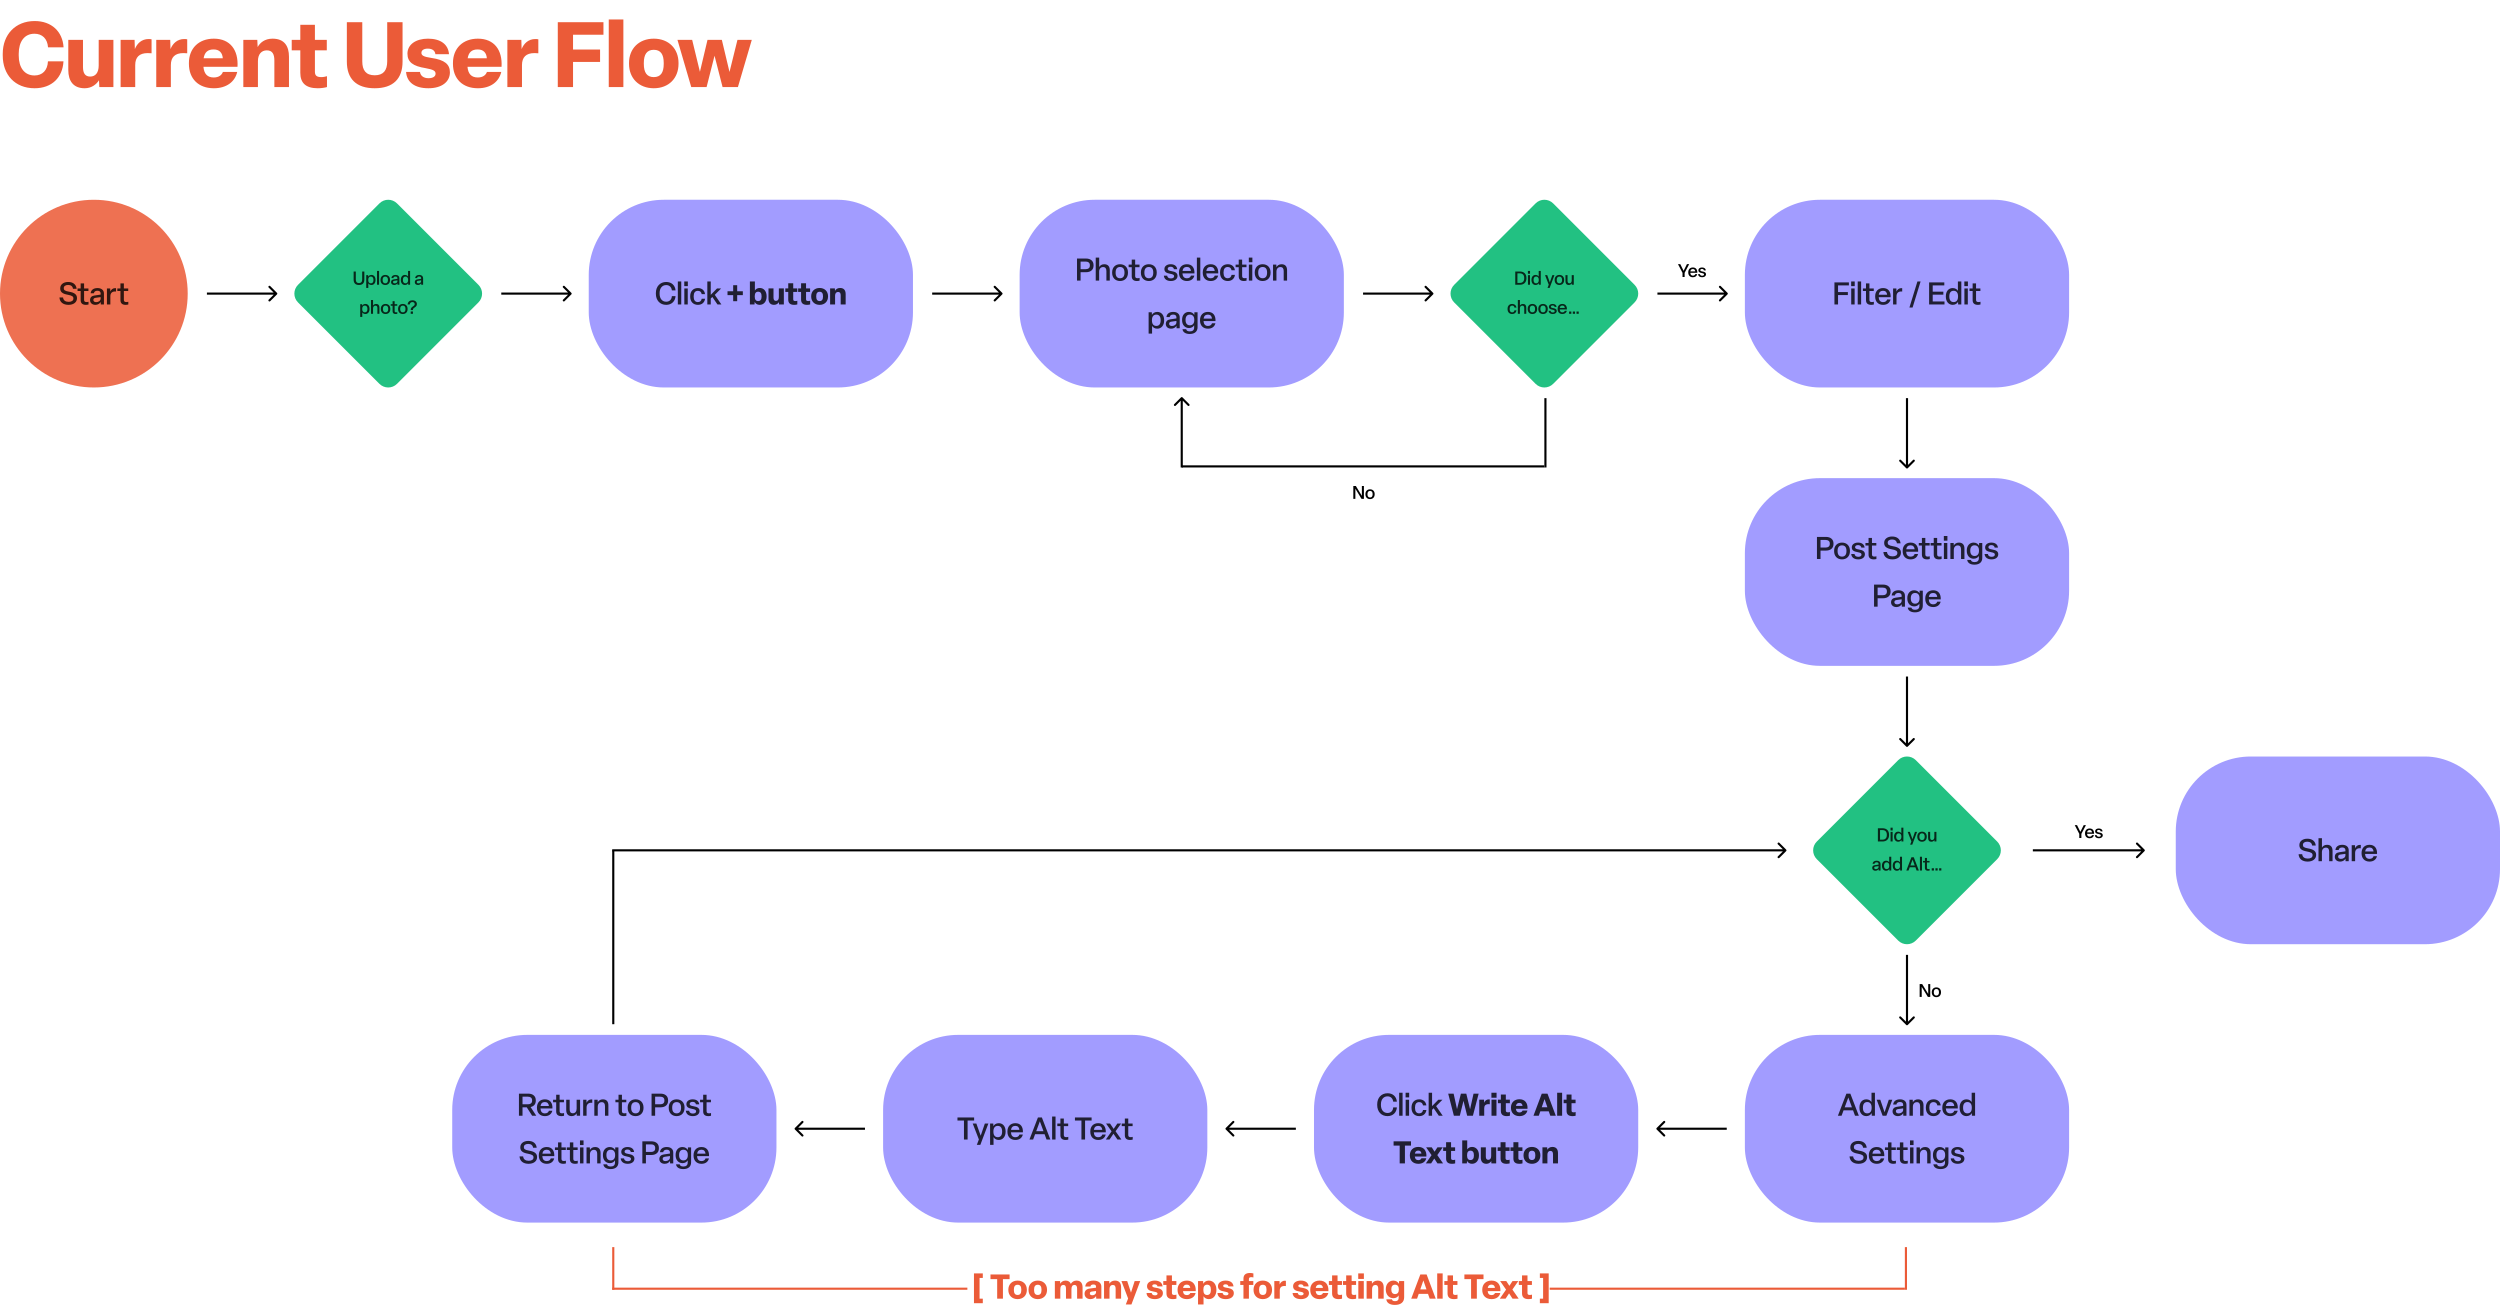 <svg width="1206" height="634" viewBox="0 0 1206 634" fill="none" xmlns="http://www.w3.org/2000/svg">
<rect x="841.729" y="230.653" width="156.41" height="90.553" rx="36.221" fill="#A29CFF"/>
<path d="M878.221 269.653H876.496V259.003H880.831C882.976 259.003 884.476 260.113 884.476 262.183V262.423C884.476 264.493 882.976 265.603 880.831 265.603H878.221V269.653ZM878.221 260.473V264.133H880.696C881.896 264.133 882.691 263.593 882.691 262.423V262.183C882.691 261.013 881.896 260.473 880.696 260.473H878.221ZM888.584 269.848C886.274 269.848 884.774 268.258 884.774 265.903V265.678C884.774 263.323 886.274 261.748 888.584 261.748C890.909 261.748 892.409 263.323 892.409 265.678V265.903C892.409 268.258 890.909 269.848 888.584 269.848ZM888.584 268.513C889.994 268.513 890.729 267.568 890.729 265.903V265.678C890.729 264.013 889.994 263.083 888.584 263.083C887.189 263.083 886.454 264.013 886.454 265.678V265.903C886.454 267.568 887.189 268.513 888.584 268.513ZM896.42 269.848C894.425 269.848 893.18 268.903 893.03 267.253H894.62C894.755 268.168 895.415 268.603 896.435 268.603C897.365 268.603 897.995 268.228 897.995 267.538C897.995 266.923 897.56 266.623 896.09 266.353C894.215 266.038 893.3 265.438 893.3 264.058C893.3 262.678 894.545 261.748 896.315 261.748C898.175 261.748 899.33 262.633 899.48 264.163H897.905C897.785 263.383 897.185 262.963 896.3 262.963C895.445 262.963 894.89 263.338 894.89 263.968C894.89 264.568 895.325 264.853 896.735 265.078C898.685 265.393 899.63 266.038 899.63 267.388C899.63 268.858 898.355 269.848 896.42 269.848ZM903.925 269.848C902.23 269.848 901.39 269.068 901.39 267.568V263.173H899.89V261.928H901.39V259.513H903.04V261.928H905.14V263.173H903.04V267.388C903.04 268.153 903.325 268.498 904.24 268.498C904.57 268.498 904.96 268.423 905.185 268.348V269.668C904.84 269.773 904.315 269.848 903.925 269.848ZM912.911 269.848C910.361 269.848 908.666 268.558 908.546 266.278H910.286C910.436 267.763 911.516 268.393 912.986 268.393C914.321 268.393 915.281 267.868 915.281 266.803V266.728C915.281 265.813 914.636 265.348 912.476 264.958C909.851 264.493 908.921 263.518 908.921 261.928V261.823C908.921 260.083 910.436 258.808 912.761 258.808C914.996 258.808 916.616 259.918 916.826 262.093H915.071C914.921 260.863 914.051 260.248 912.731 260.248C911.411 260.248 910.631 260.848 910.631 261.778V261.853C910.631 262.678 911.081 263.143 913.196 263.503C915.746 263.938 917.006 264.823 917.006 266.563V266.683C917.006 268.528 915.431 269.848 912.911 269.848ZM921.67 269.848C919.27 269.848 917.845 268.243 917.845 265.903V265.678C917.845 263.338 919.3 261.748 921.67 261.748C924.205 261.748 925.435 263.518 925.315 266.158H919.54C919.615 267.703 920.365 268.528 921.67 268.528C922.75 268.528 923.395 268.018 923.62 267.238H925.27C924.895 268.858 923.605 269.848 921.67 269.848ZM919.57 264.973H923.62C923.5 263.773 922.87 263.053 921.655 263.053C920.455 263.053 919.75 263.713 919.57 264.973ZM929.661 269.848C927.966 269.848 927.126 269.068 927.126 267.568V263.173H925.626V261.928H927.126V259.513H928.776V261.928H930.876V263.173H928.776V267.388C928.776 268.153 929.061 268.498 929.976 268.498C930.306 268.498 930.696 268.423 930.921 268.348V269.668C930.576 269.773 930.051 269.848 929.661 269.848ZM935.37 269.848C933.675 269.848 932.835 269.068 932.835 267.568V263.173H931.335V261.928H932.835V259.513H934.485V261.928H936.585V263.173H934.485V267.388C934.485 268.153 934.77 268.498 935.685 268.498C936.015 268.498 936.405 268.423 936.63 268.348V269.668C936.285 269.773 935.76 269.848 935.37 269.848ZM939.428 258.553V260.803H937.703V258.553H939.428ZM937.733 261.928H939.383V269.653H937.733V261.928ZM942.514 269.653H940.864V261.928H942.454L942.514 263.158C942.919 262.393 943.729 261.748 944.974 261.748C946.849 261.748 947.644 262.918 947.644 264.673V269.653H946.009V265.078C946.009 263.818 945.544 263.113 944.419 263.113C943.279 263.113 942.514 263.953 942.514 265.333V269.653ZM952.468 272.398C950.338 272.398 949.138 271.453 948.973 270.103H950.773C950.863 270.778 951.448 271.153 952.558 271.153C953.833 271.153 954.598 270.523 954.598 269.308V268.168C954.193 268.918 953.323 269.533 952.123 269.533C950.068 269.533 948.778 267.913 948.778 265.783V265.483C948.778 263.338 950.053 261.748 952.078 261.748C953.398 261.748 954.283 262.468 954.673 263.203L954.718 261.928H956.248V269.158C956.248 271.153 954.913 272.398 952.468 272.398ZM952.528 268.213C953.893 268.213 954.658 267.253 954.658 265.783V265.483C954.658 263.983 953.908 263.053 952.528 263.053C951.193 263.053 950.458 263.983 950.458 265.483V265.783C950.458 267.253 951.208 268.213 952.528 268.213ZM960.747 269.848C958.752 269.848 957.507 268.903 957.357 267.253H958.947C959.082 268.168 959.742 268.603 960.762 268.603C961.692 268.603 962.322 268.228 962.322 267.538C962.322 266.923 961.887 266.623 960.417 266.353C958.542 266.038 957.627 265.438 957.627 264.058C957.627 262.678 958.872 261.748 960.642 261.748C962.502 261.748 963.657 262.633 963.807 264.163H962.232C962.112 263.383 961.512 262.963 960.627 262.963C959.772 262.963 959.217 263.338 959.217 263.968C959.217 264.568 959.652 264.853 961.062 265.078C963.012 265.393 963.957 266.038 963.957 267.388C963.957 268.858 962.682 269.848 960.747 269.848ZM905.762 292.653H904.037V282.003H908.372C910.517 282.003 912.017 283.113 912.017 285.183V285.423C912.017 287.493 910.517 288.603 908.372 288.603H905.762V292.653ZM905.762 283.473V287.133H908.237C909.437 287.133 910.232 286.593 910.232 285.423V285.183C910.232 284.013 909.437 283.473 908.237 283.473H905.762ZM914.836 292.848C913.246 292.848 912.241 291.888 912.241 290.568C912.241 289.338 912.991 288.528 914.311 288.348L917.356 287.898V287.343C917.356 286.488 916.771 286.038 915.796 286.038C914.836 286.038 914.191 286.473 914.116 287.253H912.541C912.676 285.663 913.936 284.748 915.826 284.748C917.821 284.748 918.946 285.798 918.946 287.403V292.653H917.431L917.371 291.453C916.891 292.323 915.946 292.848 914.836 292.848ZM915.211 291.543C916.366 291.543 917.356 290.823 917.356 289.818V289.113L914.881 289.458C914.176 289.563 913.846 289.893 913.846 290.493C913.846 291.138 914.341 291.543 915.211 291.543ZM923.78 295.398C921.65 295.398 920.45 294.453 920.285 293.103H922.085C922.175 293.778 922.76 294.153 923.87 294.153C925.145 294.153 925.91 293.523 925.91 292.308V291.168C925.505 291.918 924.635 292.533 923.435 292.533C921.38 292.533 920.09 290.913 920.09 288.783V288.483C920.09 286.338 921.365 284.748 923.39 284.748C924.71 284.748 925.595 285.468 925.985 286.203L926.03 284.928H927.56V292.158C927.56 294.153 926.225 295.398 923.78 295.398ZM923.84 291.213C925.205 291.213 925.97 290.253 925.97 288.783V288.483C925.97 286.983 925.22 286.053 923.84 286.053C922.505 286.053 921.77 286.983 921.77 288.483V288.783C921.77 290.253 922.52 291.213 923.84 291.213ZM932.568 292.848C930.168 292.848 928.743 291.243 928.743 288.903V288.678C928.743 286.338 930.198 284.748 932.568 284.748C935.103 284.748 936.333 286.518 936.213 289.158H930.438C930.513 290.703 931.263 291.528 932.568 291.528C933.648 291.528 934.293 291.018 934.518 290.238H936.168C935.793 291.858 934.503 292.848 932.568 292.848ZM930.468 287.973H934.518C934.398 286.773 933.768 286.053 932.553 286.053C931.353 286.053 930.648 286.713 930.468 287.973Z" fill="black" fill-opacity="0.8"/>
<rect x="1049.59" y="364.938" width="156.41" height="90.553" rx="36.221" fill="#A29CFF"/>
<path d="M1113.21 415.633C1110.66 415.633 1108.96 414.343 1108.84 412.063H1110.58C1110.73 413.548 1111.81 414.178 1113.28 414.178C1114.62 414.178 1115.58 413.653 1115.58 412.588V412.513C1115.58 411.598 1114.93 411.133 1112.77 410.743C1110.15 410.278 1109.22 409.303 1109.22 407.713V407.608C1109.22 405.868 1110.73 404.593 1113.06 404.593C1115.29 404.593 1116.91 405.703 1117.12 407.878H1115.37C1115.22 406.648 1114.35 406.033 1113.03 406.033C1111.71 406.033 1110.93 406.633 1110.93 407.563V407.638C1110.93 408.463 1111.38 408.928 1113.49 409.288C1116.04 409.723 1117.3 410.608 1117.3 412.348V412.468C1117.3 414.313 1115.73 415.633 1113.21 415.633ZM1120.09 415.438H1118.44V404.338H1120.11V408.898C1120.53 408.133 1121.32 407.533 1122.55 407.533C1124.43 407.533 1125.22 408.703 1125.22 410.458V415.438H1123.59V410.863C1123.59 409.603 1123.12 408.898 1122 408.898C1120.86 408.898 1120.09 409.738 1120.09 411.118V415.438ZM1128.91 415.633C1127.32 415.633 1126.31 414.673 1126.31 413.353C1126.31 412.123 1127.06 411.313 1128.38 411.133L1131.43 410.683V410.128C1131.43 409.273 1130.84 408.823 1129.87 408.823C1128.91 408.823 1128.26 409.258 1128.19 410.038H1126.61C1126.75 408.448 1128.01 407.533 1129.9 407.533C1131.89 407.533 1133.02 408.583 1133.02 410.188V415.438H1131.5L1131.44 414.238C1130.96 415.108 1130.02 415.633 1128.91 415.633ZM1129.28 414.328C1130.44 414.328 1131.43 413.608 1131.43 412.603V411.898L1128.95 412.243C1128.25 412.348 1127.92 412.678 1127.92 413.278C1127.92 413.923 1128.41 414.328 1129.28 414.328ZM1136.11 415.438H1134.46V407.713H1136.05L1136.1 409.213C1136.52 408.223 1137.33 407.563 1138.44 407.563C1138.56 407.563 1138.72 407.578 1138.86 407.608V409.213C1138.71 409.198 1138.53 409.183 1138.35 409.183C1136.95 409.183 1136.11 409.978 1136.11 411.508V415.438ZM1143.05 415.633C1140.65 415.633 1139.22 414.028 1139.22 411.688V411.463C1139.22 409.123 1140.68 407.533 1143.05 407.533C1145.58 407.533 1146.81 409.303 1146.69 411.943H1140.92C1140.99 413.488 1141.74 414.313 1143.05 414.313C1144.13 414.313 1144.77 413.803 1145 413.023H1146.65C1146.27 414.643 1144.98 415.633 1143.05 415.633ZM1140.95 410.758H1145C1144.88 409.558 1144.25 408.838 1143.03 408.838C1141.83 408.838 1141.13 409.498 1140.95 410.758Z" fill="black" fill-opacity="0.8"/>
<rect x="218.152" y="499.225" width="156.41" height="90.553" rx="36.221" fill="#A29CFF"/>
<path d="M252.061 538.225H250.336V527.575H254.821C256.966 527.575 258.466 528.685 258.466 530.755V530.995C258.466 532.675 257.491 533.71 255.961 534.04L258.691 538.225H256.696L254.116 534.175H252.061V538.225ZM252.061 529.045V532.705H254.686C255.886 532.705 256.681 532.165 256.681 530.995V530.755C256.681 529.585 255.886 529.045 254.686 529.045H252.061ZM262.849 538.42C260.449 538.42 259.024 536.815 259.024 534.475V534.25C259.024 531.91 260.479 530.32 262.849 530.32C265.384 530.32 266.614 532.09 266.494 534.73H260.719C260.794 536.275 261.544 537.1 262.849 537.1C263.929 537.1 264.574 536.59 264.799 535.81H266.449C266.074 537.43 264.784 538.42 262.849 538.42ZM260.749 533.545H264.799C264.679 532.345 264.049 531.625 262.834 531.625C261.634 531.625 260.929 532.285 260.749 533.545ZM270.84 538.42C269.145 538.42 268.305 537.64 268.305 536.14V531.745H266.805V530.5H268.305V528.085H269.955V530.5H272.055V531.745H269.955V535.96C269.955 536.725 270.24 537.07 271.155 537.07C271.485 537.07 271.875 536.995 272.1 536.92V538.24C271.755 538.345 271.23 538.42 270.84 538.42ZM275.813 538.42C274.013 538.42 273.143 537.28 273.143 535.465V530.5H274.808V535.15C274.808 536.335 275.243 537.04 276.353 537.04C277.493 537.04 278.168 536.17 278.168 534.79V530.5H279.833V538.225H278.228L278.198 537.055C277.748 537.805 276.923 538.42 275.813 538.42ZM282.965 538.225H281.315V530.5H282.905L282.95 532C283.37 531.01 284.18 530.35 285.29 530.35C285.41 530.35 285.575 530.365 285.71 530.395V532C285.56 531.985 285.38 531.97 285.2 531.97C283.805 531.97 282.965 532.765 282.965 534.295V538.225ZM288.352 538.225H286.702V530.5H288.292L288.352 531.73C288.757 530.965 289.567 530.32 290.812 530.32C292.687 530.32 293.482 531.49 293.482 533.245V538.225H291.847V533.65C291.847 532.39 291.382 531.685 290.257 531.685C289.117 531.685 288.352 532.525 288.352 533.905V538.225ZM300.909 538.42C299.214 538.42 298.374 537.64 298.374 536.14V531.745H296.874V530.5H298.374V528.085H300.024V530.5H302.124V531.745H300.024V535.96C300.024 536.725 300.309 537.07 301.224 537.07C301.554 537.07 301.944 536.995 302.169 536.92V538.24C301.824 538.345 301.299 538.42 300.909 538.42ZM306.606 538.42C304.296 538.42 302.796 536.83 302.796 534.475V534.25C302.796 531.895 304.296 530.32 306.606 530.32C308.931 530.32 310.431 531.895 310.431 534.25V534.475C310.431 536.83 308.931 538.42 306.606 538.42ZM306.606 537.085C308.016 537.085 308.751 536.14 308.751 534.475V534.25C308.751 532.585 308.016 531.655 306.606 531.655C305.211 531.655 304.476 532.585 304.476 534.25V534.475C304.476 536.14 305.211 537.085 306.606 537.085ZM316.036 538.225H314.311V527.575H318.646C320.791 527.575 322.291 528.685 322.291 530.755V530.995C322.291 533.065 320.791 534.175 318.646 534.175H316.036V538.225ZM316.036 529.045V532.705H318.511C319.711 532.705 320.506 532.165 320.506 530.995V530.755C320.506 529.585 319.711 529.045 318.511 529.045H316.036ZM326.399 538.42C324.089 538.42 322.589 536.83 322.589 534.475V534.25C322.589 531.895 324.089 530.32 326.399 530.32C328.724 530.32 330.224 531.895 330.224 534.25V534.475C330.224 536.83 328.724 538.42 326.399 538.42ZM326.399 537.085C327.809 537.085 328.544 536.14 328.544 534.475V534.25C328.544 532.585 327.809 531.655 326.399 531.655C325.004 531.655 324.269 532.585 324.269 534.25V534.475C324.269 536.14 325.004 537.085 326.399 537.085ZM334.235 538.42C332.24 538.42 330.995 537.475 330.845 535.825H332.435C332.57 536.74 333.23 537.175 334.25 537.175C335.18 537.175 335.81 536.8 335.81 536.11C335.81 535.495 335.375 535.195 333.905 534.925C332.03 534.61 331.115 534.01 331.115 532.63C331.115 531.25 332.36 530.32 334.13 530.32C335.99 530.32 337.145 531.205 337.295 532.735H335.72C335.6 531.955 335 531.535 334.115 531.535C333.26 531.535 332.705 531.91 332.705 532.54C332.705 533.14 333.14 533.425 334.55 533.65C336.5 533.965 337.445 534.61 337.445 535.96C337.445 537.43 336.17 538.42 334.235 538.42ZM341.74 538.42C340.045 538.42 339.205 537.64 339.205 536.14V531.745H337.705V530.5H339.205V528.085H340.855V530.5H342.955V531.745H340.855V535.96C340.855 536.725 341.14 537.07 342.055 537.07C342.385 537.07 342.775 536.995 343 536.92V538.24C342.655 538.345 342.13 538.42 341.74 538.42ZM254.987 561.42C252.437 561.42 250.742 560.13 250.622 557.85H252.362C252.512 559.335 253.592 559.965 255.062 559.965C256.397 559.965 257.357 559.44 257.357 558.375V558.3C257.357 557.385 256.712 556.92 254.552 556.53C251.927 556.065 250.997 555.09 250.997 553.5V553.395C250.997 551.655 252.512 550.38 254.837 550.38C257.072 550.38 258.692 551.49 258.902 553.665H257.147C256.997 552.435 256.127 551.82 254.807 551.82C253.487 551.82 252.707 552.42 252.707 553.35V553.425C252.707 554.25 253.157 554.715 255.272 555.075C257.822 555.51 259.082 556.395 259.082 558.135V558.255C259.082 560.1 257.507 561.42 254.987 561.42ZM263.746 561.42C261.346 561.42 259.921 559.815 259.921 557.475V557.25C259.921 554.91 261.376 553.32 263.746 553.32C266.281 553.32 267.511 555.09 267.391 557.73H261.616C261.691 559.275 262.441 560.1 263.746 560.1C264.826 560.1 265.471 559.59 265.696 558.81H267.346C266.971 560.43 265.681 561.42 263.746 561.42ZM261.646 556.545H265.696C265.576 555.345 264.946 554.625 263.731 554.625C262.531 554.625 261.826 555.285 261.646 556.545ZM271.737 561.42C270.042 561.42 269.202 560.64 269.202 559.14V554.745H267.702V553.5H269.202V551.085H270.852V553.5H272.952V554.745H270.852V558.96C270.852 559.725 271.137 560.07 272.052 560.07C272.382 560.07 272.772 559.995 272.997 559.92V561.24C272.652 561.345 272.127 561.42 271.737 561.42ZM277.446 561.42C275.751 561.42 274.911 560.64 274.911 559.14V554.745H273.411V553.5H274.911V551.085H276.561V553.5H278.661V554.745H276.561V558.96C276.561 559.725 276.846 560.07 277.761 560.07C278.091 560.07 278.481 559.995 278.706 559.92V561.24C278.361 561.345 277.836 561.42 277.446 561.42ZM281.504 550.125V552.375H279.779V550.125H281.504ZM279.809 553.5H281.459V561.225H279.809V553.5ZM284.59 561.225H282.94V553.5H284.53L284.59 554.73C284.995 553.965 285.805 553.32 287.05 553.32C288.925 553.32 289.72 554.49 289.72 556.245V561.225H288.085V556.65C288.085 555.39 287.62 554.685 286.495 554.685C285.355 554.685 284.59 555.525 284.59 556.905V561.225ZM294.544 563.97C292.414 563.97 291.214 563.025 291.049 561.675H292.849C292.939 562.35 293.524 562.725 294.634 562.725C295.909 562.725 296.674 562.095 296.674 560.88V559.74C296.269 560.49 295.399 561.105 294.199 561.105C292.144 561.105 290.854 559.485 290.854 557.355V557.055C290.854 554.91 292.129 553.32 294.154 553.32C295.474 553.32 296.359 554.04 296.749 554.775L296.794 553.5H298.324V560.73C298.324 562.725 296.989 563.97 294.544 563.97ZM294.604 559.785C295.969 559.785 296.734 558.825 296.734 557.355V557.055C296.734 555.555 295.984 554.625 294.604 554.625C293.269 554.625 292.534 555.555 292.534 557.055V557.355C292.534 558.825 293.284 559.785 294.604 559.785ZM302.823 561.42C300.828 561.42 299.583 560.475 299.433 558.825H301.023C301.158 559.74 301.818 560.175 302.838 560.175C303.768 560.175 304.398 559.8 304.398 559.11C304.398 558.495 303.963 558.195 302.493 557.925C300.618 557.61 299.703 557.01 299.703 555.63C299.703 554.25 300.948 553.32 302.718 553.32C304.578 553.32 305.733 554.205 305.883 555.735H304.308C304.188 554.955 303.588 554.535 302.703 554.535C301.848 554.535 301.293 554.91 301.293 555.54C301.293 556.14 301.728 556.425 303.138 556.65C305.088 556.965 306.033 557.61 306.033 558.96C306.033 560.43 304.758 561.42 302.823 561.42ZM311.59 561.225H309.865V550.575H314.2C316.345 550.575 317.845 551.685 317.845 553.755V553.995C317.845 556.065 316.345 557.175 314.2 557.175H311.59V561.225ZM311.59 552.045V555.705H314.065C315.265 555.705 316.06 555.165 316.06 553.995V553.755C316.06 552.585 315.265 552.045 314.065 552.045H311.59ZM320.664 561.42C319.074 561.42 318.069 560.46 318.069 559.14C318.069 557.91 318.819 557.1 320.139 556.92L323.184 556.47V555.915C323.184 555.06 322.599 554.61 321.624 554.61C320.664 554.61 320.019 555.045 319.944 555.825H318.369C318.504 554.235 319.764 553.32 321.654 553.32C323.649 553.32 324.774 554.37 324.774 555.975V561.225H323.259L323.199 560.025C322.719 560.895 321.774 561.42 320.664 561.42ZM321.039 560.115C322.194 560.115 323.184 559.395 323.184 558.39V557.685L320.709 558.03C320.004 558.135 319.674 558.465 319.674 559.065C319.674 559.71 320.169 560.115 321.039 560.115ZM329.608 563.97C327.478 563.97 326.278 563.025 326.113 561.675H327.913C328.003 562.35 328.588 562.725 329.698 562.725C330.973 562.725 331.738 562.095 331.738 560.88V559.74C331.333 560.49 330.463 561.105 329.263 561.105C327.208 561.105 325.918 559.485 325.918 557.355V557.055C325.918 554.91 327.193 553.32 329.218 553.32C330.538 553.32 331.423 554.04 331.813 554.775L331.858 553.5H333.388V560.73C333.388 562.725 332.053 563.97 329.608 563.97ZM329.668 559.785C331.033 559.785 331.798 558.825 331.798 557.355V557.055C331.798 555.555 331.048 554.625 329.668 554.625C328.333 554.625 327.598 555.555 327.598 557.055V557.355C327.598 558.825 328.348 559.785 329.668 559.785ZM338.396 561.42C335.996 561.42 334.571 559.815 334.571 557.475V557.25C334.571 554.91 336.026 553.32 338.396 553.32C340.931 553.32 342.161 555.09 342.041 557.73H336.266C336.341 559.275 337.091 560.1 338.396 560.1C339.476 560.1 340.121 559.59 340.346 558.81H341.996C341.621 560.43 340.331 561.42 338.396 561.42ZM336.296 556.545H340.346C340.226 555.345 339.596 554.625 338.381 554.625C337.181 554.625 336.476 555.285 336.296 556.545Z" fill="black" fill-opacity="0.8"/>
<rect x="426.008" y="499.225" width="156.41" height="90.553" rx="36.221" fill="#A29CFF"/>
<path d="M466.77 549.725H465.015V540.53H461.88V539.075H469.92V540.53H466.77V549.725ZM472.916 552.275H471.221L472.211 549.68L469.241 542H470.996L473.081 547.865L475.091 542H476.786L472.916 552.275ZM479.282 552.275H477.617V542H479.162L479.207 543.275C479.582 542.54 480.482 541.82 481.802 541.82C483.827 541.82 485.102 543.44 485.102 545.75V545.975C485.102 548.285 483.797 549.92 481.757 549.92C480.557 549.92 479.702 549.29 479.282 548.555V552.275ZM481.352 548.585C482.672 548.585 483.422 547.64 483.422 545.975V545.75C483.422 544.085 482.672 543.125 481.352 543.125C479.972 543.125 479.222 544.085 479.222 545.75V545.975C479.222 547.64 479.972 548.585 481.352 548.585ZM489.81 549.92C487.41 549.92 485.985 548.315 485.985 545.975V545.75C485.985 543.41 487.44 541.82 489.81 541.82C492.345 541.82 493.575 543.59 493.455 546.23H487.68C487.755 547.775 488.505 548.6 489.81 548.6C490.89 548.6 491.535 548.09 491.76 547.31H493.41C493.035 548.93 491.745 549.92 489.81 549.92ZM487.71 545.045H491.76C491.64 543.845 491.01 543.125 489.795 543.125C488.595 543.125 487.89 543.785 487.71 545.045ZM506.698 549.725H504.853L503.908 547.13H499.333L498.373 549.725H496.603L500.698 539.075H502.603L506.698 549.725ZM501.628 540.935L499.873 545.675H503.368L501.628 540.935ZM507.542 538.625H509.192V549.725H507.542V538.625ZM514.078 549.92C512.383 549.92 511.543 549.14 511.543 547.64V543.245H510.043V542H511.543V539.585H513.193V542H515.293V543.245H513.193V547.46C513.193 548.225 513.478 548.57 514.393 548.57C514.723 548.57 515.113 548.495 515.338 548.42V549.74C514.993 549.845 514.468 549.92 514.078 549.92ZM523.439 549.725H521.684V540.53H518.549V539.075H526.589V540.53H523.439V549.725ZM529.787 549.92C527.387 549.92 525.962 548.315 525.962 545.975V545.75C525.962 543.41 527.417 541.82 529.787 541.82C532.322 541.82 533.552 543.59 533.432 546.23H527.657C527.732 547.775 528.482 548.6 529.787 548.6C530.867 548.6 531.512 548.09 531.737 547.31H533.387C533.012 548.93 531.722 549.92 529.787 549.92ZM527.687 545.045H531.737C531.617 543.845 530.987 543.125 529.772 543.125C528.572 543.125 527.867 543.785 527.687 545.045ZM535.236 549.725H533.436L536.226 545.765L533.571 542H535.476L537.231 544.58L539.001 542H540.801L538.146 545.72L540.966 549.725H539.061L537.126 546.905L535.236 549.725ZM545.157 549.92C543.462 549.92 542.622 549.14 542.622 547.64V543.245H541.122V542H542.622V539.585H544.272V542H546.372V543.245H544.272V547.46C544.272 548.225 544.557 548.57 545.472 548.57C545.802 548.57 546.192 548.495 546.417 548.42V549.74C546.072 549.845 545.547 549.92 545.157 549.92Z" fill="black" fill-opacity="0.8"/>
<rect x="633.869" y="499.225" width="156.41" height="90.553" rx="36.221" fill="#A29CFF"/>
<path d="M669.342 538.42C666.327 538.42 664.362 536.245 664.362 533.08V532.72C664.362 529.585 666.342 527.38 669.357 527.38C671.922 527.38 673.647 529 673.857 531.445H672.087C671.877 529.84 670.857 528.88 669.342 528.88C667.347 528.88 666.162 530.455 666.162 532.72V533.08C666.162 535.345 667.362 536.905 669.342 536.905C670.962 536.905 671.997 535.825 672.072 534.205H673.857C673.692 536.635 671.997 538.42 669.342 538.42ZM674.955 527.125H676.605V538.225H674.955V527.125ZM679.781 527.125V529.375H678.056V527.125H679.781ZM678.086 530.5H679.736V538.225H678.086V530.5ZM684.637 538.42C682.297 538.42 680.917 536.815 680.917 534.475V534.25C680.917 531.91 682.297 530.32 684.652 530.32C686.587 530.32 687.862 531.46 688.072 533.245H686.452C686.287 532.27 685.717 531.655 684.622 531.655C683.287 531.655 682.597 532.585 682.597 534.25V534.475C682.597 536.14 683.287 537.085 684.622 537.085C685.717 537.085 686.302 536.44 686.467 535.465H688.102C687.847 537.28 686.572 538.42 684.637 538.42ZM691.597 534.61L690.832 535.375V538.225H689.182V527.125H690.832V533.59L693.862 530.5H695.857L692.782 533.59L695.962 538.225H694.072L691.597 534.61ZM704.216 538.225H701.351L698.606 527.575H701.231L702.866 535.045L704.741 527.575H707.336L709.166 535.105L710.831 527.575H713.306L710.531 538.225H707.756L705.986 531.04L704.216 538.225ZM715.986 538.225H713.586V530.47H715.881L715.926 531.985C716.286 531.085 717.021 530.335 718.191 530.335C718.356 530.335 718.536 530.35 718.671 530.38V532.675C718.506 532.66 718.266 532.645 718.041 532.645C716.646 532.645 715.986 533.335 715.986 534.61V538.225ZM721.946 527.125V529.54H719.456V527.125H721.946ZM719.501 530.47H721.901V538.225H719.501V530.47ZM726.879 538.42C724.914 538.42 724.014 537.55 724.014 535.885V532.195H722.604V530.47H724.014V527.995H726.414V530.47H728.364V532.195H726.414V535.72C726.414 536.335 726.714 536.59 727.464 536.59C727.824 536.59 728.124 536.515 728.394 536.44V538.225C727.989 538.345 727.389 538.42 726.879 538.42ZM732.986 538.42C730.451 538.42 728.891 536.845 728.891 534.415V534.265C728.891 531.88 730.496 530.275 732.986 530.275C735.686 530.275 737.036 532.165 736.871 534.895H731.276C731.381 536.08 731.936 536.65 732.971 536.65C733.826 536.65 734.306 536.23 734.471 535.735H736.826C736.451 537.37 735.056 538.42 732.986 538.42ZM731.306 533.5H734.456C734.396 532.615 733.916 532.045 732.956 532.045C731.996 532.045 731.471 532.495 731.306 533.5ZM750.515 538.225H747.86L747.125 536.11H743.045L742.31 538.225H739.745L743.75 527.575H746.51L750.515 538.225ZM745.085 530.2L743.735 534.13H746.45L745.085 530.2ZM751.166 527.125H753.566V538.225H751.166V527.125ZM758.574 538.42C756.609 538.42 755.709 537.55 755.709 535.885V532.195H754.299V530.47H755.709V527.995H758.109V530.47H760.059V532.195H758.109V535.72C758.109 536.335 758.409 536.59 759.159 536.59C759.519 536.59 759.819 536.515 760.089 536.44V538.225C759.684 538.345 759.084 538.42 758.574 538.42ZM677.74 561.225H675.205V552.63H672.265V550.575H680.665V552.63H677.74V561.225ZM684.21 561.42C681.675 561.42 680.115 559.845 680.115 557.415V557.265C680.115 554.88 681.72 553.275 684.21 553.275C686.91 553.275 688.26 555.165 688.095 557.895H682.5C682.605 559.08 683.16 559.65 684.195 559.65C685.05 559.65 685.53 559.23 685.695 558.735H688.05C687.675 560.37 686.28 561.42 684.21 561.42ZM682.53 556.5H685.68C685.62 555.615 685.14 555.045 684.18 555.045C683.22 555.045 682.695 555.495 682.53 556.5ZM690.373 561.225H687.823L690.583 557.25L687.958 553.47H690.673L692.038 555.585L693.418 553.47H695.968L693.358 557.22L696.133 561.225H693.418L691.903 558.885L690.373 561.225ZM700.46 561.42C698.495 561.42 697.595 560.55 697.595 558.885V555.195H696.185V553.47H697.595V550.995H699.995V553.47H701.945V555.195H699.995V558.72C699.995 559.335 700.295 559.59 701.045 559.59C701.405 559.59 701.705 559.515 701.975 559.44V561.225C701.57 561.345 700.97 561.42 700.46 561.42ZM710.054 561.42C708.809 561.42 707.999 560.7 707.684 559.98L707.609 561.225H705.374V550.125H707.789V554.49C708.224 553.8 709.019 553.275 710.129 553.275C712.214 553.275 713.444 555 713.444 557.265V557.415C713.444 559.725 712.154 561.42 710.054 561.42ZM709.364 559.605C710.474 559.605 711.014 558.84 711.014 557.415V557.265C711.014 555.825 710.474 555.075 709.364 555.075C708.254 555.075 707.714 555.825 707.714 557.265V557.415C707.714 558.84 708.254 559.605 709.364 559.605ZM717.048 561.42C715.188 561.42 714.348 560.25 714.348 558.405V553.47H716.763V557.94C716.763 558.975 717.138 559.5 717.948 559.5C718.788 559.5 719.343 558.9 719.343 557.685V553.47H721.758V561.225H719.448L719.388 560.115C718.968 560.775 718.173 561.42 717.048 561.42ZM726.738 561.42C724.773 561.42 723.873 560.55 723.873 558.885V555.195H722.463V553.47H723.873V550.995H726.273V553.47H728.223V555.195H726.273V558.72C726.273 559.335 726.573 559.59 727.323 559.59C727.683 559.59 727.983 559.515 728.253 559.44V561.225C727.848 561.345 727.248 561.42 726.738 561.42ZM732.931 561.42C730.966 561.42 730.066 560.55 730.066 558.885V555.195H728.656V553.47H730.066V550.995H732.466V553.47H734.416V555.195H732.466V558.72C732.466 559.335 732.766 559.59 733.516 559.59C733.876 559.59 734.176 559.515 734.446 559.44V561.225C734.041 561.345 733.441 561.42 732.931 561.42ZM739.008 561.42C736.563 561.42 734.943 559.77 734.943 557.415V557.265C734.943 554.925 736.563 553.275 739.008 553.275C741.468 553.275 743.073 554.925 743.073 557.265V557.415C743.073 559.77 741.468 561.42 739.008 561.42ZM739.008 559.59C740.148 559.59 740.643 558.84 740.643 557.415V557.265C740.643 555.855 740.148 555.105 739.008 555.105C737.883 555.105 737.373 555.855 737.373 557.265V557.415C737.373 558.84 737.883 559.59 739.008 559.59ZM746.471 561.225H744.071V553.47H746.366L746.426 554.655C746.801 553.965 747.566 553.275 748.871 553.275C750.836 553.275 751.571 554.52 751.571 556.245V561.225H749.171V556.86C749.171 555.81 748.841 555.195 747.926 555.195C747.056 555.195 746.471 555.825 746.471 556.965V561.225Z" fill="black" fill-opacity="0.8"/>
<rect x="841.729" y="499.225" width="156.41" height="90.553" rx="36.221" fill="#A29CFF"/>
<path d="M896.701 538.225H894.856L893.911 535.63H889.336L888.376 538.225H886.606L890.701 527.575H892.606L896.701 538.225ZM891.631 529.435L889.876 534.175H893.371L891.631 529.435ZM900.326 538.42C898.301 538.42 896.996 536.785 896.996 534.475V534.25C896.996 531.955 898.256 530.32 900.296 530.32C901.526 530.32 902.366 530.905 902.816 531.625V527.125H904.466V538.225H902.936L902.891 536.935C902.516 537.67 901.646 538.42 900.326 538.42ZM900.746 537.085C902.126 537.085 902.876 536.14 902.876 534.475V534.25C902.876 532.585 902.111 531.625 900.746 531.625C899.426 531.625 898.676 532.585 898.676 534.25V534.475C898.676 536.125 899.411 537.085 900.746 537.085ZM909.999 538.225H908.169L905.304 530.5H907.044L909.114 536.545L911.154 530.5H912.849L909.999 538.225ZM915.563 538.42C913.973 538.42 912.968 537.46 912.968 536.14C912.968 534.91 913.718 534.1 915.038 533.92L918.083 533.47V532.915C918.083 532.06 917.498 531.61 916.523 531.61C915.563 531.61 914.918 532.045 914.843 532.825H913.268C913.403 531.235 914.663 530.32 916.553 530.32C918.548 530.32 919.673 531.37 919.673 532.975V538.225H918.158L918.098 537.025C917.618 537.895 916.673 538.42 915.563 538.42ZM915.938 537.115C917.093 537.115 918.083 536.395 918.083 535.39V534.685L915.608 535.03C914.903 535.135 914.573 535.465 914.573 536.065C914.573 536.71 915.068 537.115 915.938 537.115ZM922.767 538.225H921.117V530.5H922.707L922.767 531.73C923.172 530.965 923.982 530.32 925.227 530.32C927.102 530.32 927.897 531.49 927.897 533.245V538.225H926.262V533.65C926.262 532.39 925.797 531.685 924.672 531.685C923.532 531.685 922.767 532.525 922.767 533.905V538.225ZM932.751 538.42C930.411 538.42 929.031 536.815 929.031 534.475V534.25C929.031 531.91 930.411 530.32 932.766 530.32C934.701 530.32 935.976 531.46 936.186 533.245H934.566C934.401 532.27 933.831 531.655 932.736 531.655C931.401 531.655 930.711 532.585 930.711 534.25V534.475C930.711 536.14 931.401 537.085 932.736 537.085C933.831 537.085 934.416 536.44 934.581 535.465H936.216C935.961 537.28 934.686 538.42 932.751 538.42ZM940.792 538.42C938.392 538.42 936.967 536.815 936.967 534.475V534.25C936.967 531.91 938.422 530.32 940.792 530.32C943.327 530.32 944.557 532.09 944.437 534.73H938.662C938.737 536.275 939.487 537.1 940.792 537.1C941.872 537.1 942.517 536.59 942.742 535.81H944.392C944.017 537.43 942.727 538.42 940.792 538.42ZM938.692 533.545H942.742C942.622 532.345 941.992 531.625 940.777 531.625C939.577 531.625 938.872 532.285 938.692 533.545ZM948.642 538.42C946.617 538.42 945.312 536.785 945.312 534.475V534.25C945.312 531.955 946.572 530.32 948.612 530.32C949.842 530.32 950.682 530.905 951.132 531.625V527.125H952.782V538.225H951.252L951.207 536.935C950.832 537.67 949.962 538.42 948.642 538.42ZM949.062 537.085C950.442 537.085 951.192 536.14 951.192 534.475V534.25C951.192 532.585 950.427 531.625 949.062 531.625C947.742 531.625 946.992 532.585 946.992 534.25V534.475C946.992 536.125 947.727 537.085 949.062 537.085ZM896.586 561.42C894.036 561.42 892.341 560.13 892.221 557.85H893.961C894.111 559.335 895.191 559.965 896.661 559.965C897.996 559.965 898.956 559.44 898.956 558.375V558.3C898.956 557.385 898.311 556.92 896.151 556.53C893.526 556.065 892.596 555.09 892.596 553.5V553.395C892.596 551.655 894.111 550.38 896.436 550.38C898.671 550.38 900.291 551.49 900.501 553.665H898.746C898.596 552.435 897.726 551.82 896.406 551.82C895.086 551.82 894.306 552.42 894.306 553.35V553.425C894.306 554.25 894.756 554.715 896.871 555.075C899.421 555.51 900.681 556.395 900.681 558.135V558.255C900.681 560.1 899.106 561.42 896.586 561.42ZM905.345 561.42C902.945 561.42 901.52 559.815 901.52 557.475V557.25C901.52 554.91 902.975 553.32 905.345 553.32C907.88 553.32 909.11 555.09 908.99 557.73H903.215C903.29 559.275 904.04 560.1 905.345 560.1C906.425 560.1 907.07 559.59 907.295 558.81H908.945C908.57 560.43 907.28 561.42 905.345 561.42ZM903.245 556.545H907.295C907.175 555.345 906.545 554.625 905.33 554.625C904.13 554.625 903.425 555.285 903.245 556.545ZM913.336 561.42C911.641 561.42 910.801 560.64 910.801 559.14V554.745H909.301V553.5H910.801V551.085H912.451V553.5H914.551V554.745H912.451V558.96C912.451 559.725 912.736 560.07 913.651 560.07C913.981 560.07 914.371 559.995 914.596 559.92V561.24C914.251 561.345 913.726 561.42 913.336 561.42ZM919.045 561.42C917.35 561.42 916.51 560.64 916.51 559.14V554.745H915.01V553.5H916.51V551.085H918.16V553.5H920.26V554.745H918.16V558.96C918.16 559.725 918.445 560.07 919.36 560.07C919.69 560.07 920.08 559.995 920.305 559.92V561.24C919.96 561.345 919.435 561.42 919.045 561.42ZM923.103 550.125V552.375H921.378V550.125H923.103ZM921.408 553.5H923.058V561.225H921.408V553.5ZM926.189 561.225H924.539V553.5H926.129L926.189 554.73C926.594 553.965 927.404 553.32 928.649 553.32C930.524 553.32 931.319 554.49 931.319 556.245V561.225H929.684V556.65C929.684 555.39 929.219 554.685 928.094 554.685C926.954 554.685 926.189 555.525 926.189 556.905V561.225ZM936.143 563.97C934.013 563.97 932.813 563.025 932.648 561.675H934.448C934.538 562.35 935.123 562.725 936.233 562.725C937.508 562.725 938.273 562.095 938.273 560.88V559.74C937.868 560.49 936.998 561.105 935.798 561.105C933.743 561.105 932.453 559.485 932.453 557.355V557.055C932.453 554.91 933.728 553.32 935.753 553.32C937.073 553.32 937.958 554.04 938.348 554.775L938.393 553.5H939.923V560.73C939.923 562.725 938.588 563.97 936.143 563.97ZM936.203 559.785C937.568 559.785 938.333 558.825 938.333 557.355V557.055C938.333 555.555 937.583 554.625 936.203 554.625C934.868 554.625 934.133 555.555 934.133 557.055V557.355C934.133 558.825 934.883 559.785 936.203 559.785ZM944.421 561.42C942.426 561.42 941.181 560.475 941.031 558.825H942.621C942.756 559.74 943.416 560.175 944.436 560.175C945.366 560.175 945.996 559.8 945.996 559.11C945.996 558.495 945.561 558.195 944.091 557.925C942.216 557.61 941.301 557.01 941.301 555.63C941.301 554.25 942.546 553.32 944.316 553.32C946.176 553.32 947.331 554.205 947.481 555.735H945.906C945.786 554.955 945.186 554.535 944.301 554.535C943.446 554.535 942.891 554.91 942.891 555.54C942.891 556.14 943.326 556.425 944.736 556.65C946.686 556.965 947.631 557.61 947.631 558.96C947.631 560.43 946.356 561.42 944.421 561.42Z" fill="black" fill-opacity="0.8"/>
<circle cx="45.276" cy="141.644" r="45.276" fill="#EE7152"/>
<path d="M33.042 147.062C30.492 147.062 28.797 145.772 28.677 143.492H30.417C30.567 144.977 31.647 145.607 33.117 145.607C34.452 145.607 35.412 145.082 35.412 144.017V143.942C35.412 143.027 34.767 142.562 32.607 142.172C29.982 141.707 29.052 140.732 29.052 139.142V139.037C29.052 137.297 30.567 136.022 32.892 136.022C35.127 136.022 36.747 137.132 36.957 139.307H35.202C35.052 138.077 34.182 137.462 32.862 137.462C31.542 137.462 30.762 138.062 30.762 138.992V139.067C30.762 139.892 31.212 140.357 33.327 140.717C35.877 141.152 37.137 142.037 37.137 143.777V143.897C37.137 145.742 35.562 147.062 33.042 147.062ZM41.447 147.062C39.752 147.062 38.911 146.282 38.911 144.782V140.387H37.411V139.142H38.911V136.727H40.562V139.142H42.661V140.387H40.562V144.602C40.562 145.367 40.846 145.712 41.761 145.712C42.092 145.712 42.481 145.637 42.706 145.562V146.882C42.361 146.987 41.837 147.062 41.447 147.062ZM46.031 147.062C44.441 147.062 43.436 146.102 43.436 144.782C43.436 143.552 44.186 142.742 45.506 142.562L48.551 142.112V141.557C48.551 140.702 47.966 140.252 46.991 140.252C46.031 140.252 45.386 140.687 45.311 141.467H43.736C43.871 139.877 45.131 138.962 47.021 138.962C49.016 138.962 50.141 140.012 50.141 141.617V146.867H48.626L48.566 145.667C48.086 146.537 47.141 147.062 46.031 147.062ZM46.406 145.757C47.561 145.757 48.551 145.037 48.551 144.032V143.327L46.076 143.672C45.371 143.777 45.041 144.107 45.041 144.707C45.041 145.352 45.536 145.757 46.406 145.757ZM53.234 146.867H51.584V139.142H53.174L53.219 140.642C53.639 139.652 54.449 138.992 55.559 138.992C55.679 138.992 55.844 139.007 55.979 139.037V140.642C55.829 140.627 55.649 140.612 55.469 140.612C54.074 140.612 53.234 141.407 53.234 142.937V146.867ZM60.639 147.062C58.944 147.062 58.104 146.282 58.104 144.782V140.387H56.604V139.142H58.104V136.727H59.754V139.142H61.854V140.387H59.754V144.602C59.754 145.367 60.039 145.712 60.954 145.712C61.284 145.712 61.674 145.637 61.899 145.562V146.882C61.554 146.987 61.029 147.062 60.639 147.062Z" fill="black" fill-opacity="0.8"/>
<path d="M183.036 98.124C185.379 95.781 189.178 95.781 191.521 98.124L230.797 137.401C233.141 139.744 233.141 143.543 230.797 145.886L191.521 185.163C189.178 187.506 185.379 187.506 183.036 185.163L143.759 145.886C141.416 143.543 141.416 139.744 143.759 137.401L183.036 98.124Z" fill="#22C182"/>
<path d="M173.175 137.484C171.474 137.484 170.592 136.548 170.592 134.928V130.977H171.645V134.901C171.645 135.999 172.149 136.566 173.175 136.566C174.192 136.566 174.714 135.999 174.714 134.892V130.977H175.758V134.919C175.758 136.53 174.885 137.484 173.175 137.484ZM177.67 138.897H176.671V132.732H177.598L177.625 133.497C177.85 133.056 178.39 132.624 179.182 132.624C180.397 132.624 181.162 133.596 181.162 134.982V135.117C181.162 136.503 180.379 137.484 179.155 137.484C178.435 137.484 177.922 137.106 177.67 136.665V138.897ZM178.912 136.683C179.704 136.683 180.154 136.116 180.154 135.117V134.982C180.154 133.983 179.704 133.407 178.912 133.407C178.084 133.407 177.634 133.983 177.634 134.982V135.117C177.634 136.116 178.084 136.683 178.912 136.683ZM181.872 130.707H182.862V137.367H181.872V130.707ZM185.857 137.484C184.471 137.484 183.571 136.53 183.571 135.117V134.982C183.571 133.569 184.471 132.624 185.857 132.624C187.252 132.624 188.152 133.569 188.152 134.982V135.117C188.152 136.53 187.252 137.484 185.857 137.484ZM185.857 136.683C186.703 136.683 187.144 136.116 187.144 135.117V134.982C187.144 133.983 186.703 133.425 185.857 133.425C185.02 133.425 184.579 133.983 184.579 134.982V135.117C184.579 136.116 185.02 136.683 185.857 136.683ZM190.196 137.484C189.242 137.484 188.639 136.908 188.639 136.116C188.639 135.378 189.089 134.892 189.881 134.784L191.708 134.514V134.181C191.708 133.668 191.357 133.398 190.772 133.398C190.196 133.398 189.809 133.659 189.764 134.127H188.819C188.9 133.173 189.656 132.624 190.79 132.624C191.987 132.624 192.662 133.254 192.662 134.217V137.367H191.753L191.717 136.647C191.429 137.169 190.862 137.484 190.196 137.484ZM190.421 136.701C191.114 136.701 191.708 136.269 191.708 135.666V135.243L190.223 135.45C189.8 135.513 189.602 135.711 189.602 136.071C189.602 136.458 189.899 136.701 190.421 136.701ZM195.346 137.484C194.131 137.484 193.348 136.503 193.348 135.117V134.982C193.348 133.605 194.104 132.624 195.328 132.624C196.066 132.624 196.57 132.975 196.84 133.407V130.707H197.83V137.367H196.912L196.885 136.593C196.66 137.034 196.138 137.484 195.346 137.484ZM195.598 136.683C196.426 136.683 196.876 136.116 196.876 135.117V134.982C196.876 133.983 196.417 133.407 195.598 133.407C194.806 133.407 194.356 133.983 194.356 134.982V135.117C194.356 136.107 194.797 136.683 195.598 136.683ZM201.641 137.484C200.687 137.484 200.084 136.908 200.084 136.116C200.084 135.378 200.534 134.892 201.326 134.784L203.153 134.514V134.181C203.153 133.668 202.802 133.398 202.217 133.398C201.641 133.398 201.254 133.659 201.209 134.127H200.264C200.345 133.173 201.101 132.624 202.235 132.624C203.432 132.624 204.107 133.254 204.107 134.217V137.367H203.198L203.162 136.647C202.874 137.169 202.307 137.484 201.641 137.484ZM201.866 136.701C202.559 136.701 203.153 136.269 203.153 135.666V135.243L201.668 135.45C201.245 135.513 201.047 135.711 201.047 136.071C201.047 136.458 201.344 136.701 201.866 136.701ZM174.76 152.897H173.761V146.732H174.688L174.715 147.497C174.94 147.056 175.48 146.624 176.272 146.624C177.487 146.624 178.252 147.596 178.252 148.982V149.117C178.252 150.503 177.469 151.484 176.245 151.484C175.525 151.484 175.012 151.106 174.76 150.665V152.897ZM176.002 150.683C176.794 150.683 177.244 150.116 177.244 149.117V148.982C177.244 147.983 176.794 147.407 176.002 147.407C175.174 147.407 174.724 147.983 174.724 148.982V149.117C174.724 150.116 175.174 150.683 176.002 150.683ZM179.952 151.367H178.962V144.707H179.961V147.443C180.213 146.984 180.69 146.624 181.428 146.624C182.553 146.624 183.03 147.326 183.03 148.379V151.367H182.049V148.622C182.049 147.866 181.77 147.443 181.095 147.443C180.411 147.443 179.952 147.947 179.952 148.775V151.367ZM185.996 151.484C184.61 151.484 183.71 150.53 183.71 149.117V148.982C183.71 147.569 184.61 146.624 185.996 146.624C187.391 146.624 188.291 147.569 188.291 148.982V149.117C188.291 150.53 187.391 151.484 185.996 151.484ZM185.996 150.683C186.842 150.683 187.283 150.116 187.283 149.117V148.982C187.283 147.983 186.842 147.425 185.996 147.425C185.159 147.425 184.718 147.983 184.718 148.982V149.117C184.718 150.116 185.159 150.683 185.996 150.683ZM190.905 151.484C189.888 151.484 189.384 151.016 189.384 150.116V147.479H188.484V146.732H189.384V145.283H190.374V146.732H191.634V147.479H190.374V150.008C190.374 150.467 190.545 150.674 191.094 150.674C191.292 150.674 191.526 150.629 191.661 150.584V151.376C191.454 151.439 191.139 151.484 190.905 151.484ZM194.324 151.484C192.938 151.484 192.038 150.53 192.038 149.117V148.982C192.038 147.569 192.938 146.624 194.324 146.624C195.719 146.624 196.619 147.569 196.619 148.982V149.117C196.619 150.53 195.719 151.484 194.324 151.484ZM194.324 150.683C195.17 150.683 195.611 150.116 195.611 149.117V148.982C195.611 147.983 195.17 147.425 194.324 147.425C193.487 147.425 193.046 147.983 193.046 148.982V149.117C193.046 150.116 193.487 150.683 194.324 150.683ZM199.185 149.567H198.132V149.414C198.132 147.839 200.049 147.848 200.049 146.741V146.651C200.049 146.084 199.617 145.715 198.96 145.715C198.24 145.715 197.763 146.102 197.673 146.867H196.629C196.755 145.535 197.718 144.86 198.951 144.86C200.238 144.86 201.102 145.625 201.102 146.642V146.705C201.102 148.361 199.185 148.208 199.185 149.486V149.567ZM199.203 151.367H198.123V150.242H199.203V151.367Z" fill="black" fill-opacity="0.8"/>
<rect x="284.008" y="96.367" width="156.41" height="90.553" rx="36.221" fill="#A29CFF"/>
<path d="M321.374 147.062C318.359 147.062 316.394 144.887 316.394 141.722V141.362C316.394 138.227 318.374 136.022 321.389 136.022C323.954 136.022 325.679 137.642 325.889 140.087H324.119C323.909 138.482 322.889 137.522 321.374 137.522C319.379 137.522 318.194 139.097 318.194 141.362V141.722C318.194 143.987 319.394 145.547 321.374 145.547C322.994 145.547 324.029 144.467 324.104 142.847H325.889C325.724 145.277 324.029 147.062 321.374 147.062ZM326.987 135.767H328.637V146.867H326.987V135.767ZM331.813 135.767V138.017H330.088V135.767H331.813ZM330.118 139.142H331.768V146.867H330.118V139.142ZM336.669 147.062C334.329 147.062 332.949 145.457 332.949 143.117V142.892C332.949 140.552 334.329 138.962 336.684 138.962C338.619 138.962 339.894 140.102 340.104 141.887H338.484C338.319 140.912 337.749 140.297 336.654 140.297C335.319 140.297 334.629 141.227 334.629 142.892V143.117C334.629 144.782 335.319 145.727 336.654 145.727C337.749 145.727 338.334 145.082 338.499 144.107H340.134C339.879 145.922 338.604 147.062 336.669 147.062ZM343.629 143.252L342.864 144.017V146.867H341.214V135.767H342.864V142.232L345.894 139.142H347.889L344.814 142.232L347.994 146.867H346.104L343.629 143.252ZM355.618 145.307H353.683V142.382H350.953V140.507H353.683V137.582H355.618V140.507H358.348V142.382H355.618V145.307ZM366.427 147.062C365.182 147.062 364.372 146.342 364.057 145.622L363.982 146.867H361.747V135.767H364.162V140.132C364.597 139.442 365.392 138.917 366.502 138.917C368.587 138.917 369.817 140.642 369.817 142.907V143.057C369.817 145.367 368.527 147.062 366.427 147.062ZM365.737 145.247C366.847 145.247 367.387 144.482 367.387 143.057V142.907C367.387 141.467 366.847 140.717 365.737 140.717C364.627 140.717 364.087 141.467 364.087 142.907V143.057C364.087 144.482 364.627 145.247 365.737 145.247ZM373.421 147.062C371.561 147.062 370.721 145.892 370.721 144.047V139.112H373.136V143.582C373.136 144.617 373.511 145.142 374.321 145.142C375.161 145.142 375.716 144.542 375.716 143.327V139.112H378.131V146.867H375.821L375.761 145.757C375.341 146.417 374.546 147.062 373.421 147.062ZM383.111 147.062C381.146 147.062 380.246 146.192 380.246 144.527V140.837H378.836V139.112H380.246V136.637H382.646V139.112H384.596V140.837H382.646V144.362C382.646 144.977 382.946 145.232 383.696 145.232C384.056 145.232 384.356 145.157 384.626 145.082V146.867C384.221 146.987 383.621 147.062 383.111 147.062ZM389.304 147.062C387.339 147.062 386.439 146.192 386.439 144.527V140.837H385.029V139.112H386.439V136.637H388.839V139.112H390.789V140.837H388.839V144.362C388.839 144.977 389.139 145.232 389.889 145.232C390.249 145.232 390.549 145.157 390.819 145.082V146.867C390.414 146.987 389.814 147.062 389.304 147.062ZM395.381 147.062C392.936 147.062 391.316 145.412 391.316 143.057V142.907C391.316 140.567 392.936 138.917 395.381 138.917C397.841 138.917 399.446 140.567 399.446 142.907V143.057C399.446 145.412 397.841 147.062 395.381 147.062ZM395.381 145.232C396.521 145.232 397.016 144.482 397.016 143.057V142.907C397.016 141.497 396.521 140.747 395.381 140.747C394.256 140.747 393.746 141.497 393.746 142.907V143.057C393.746 144.482 394.256 145.232 395.381 145.232ZM402.844 146.867H400.444V139.112H402.739L402.799 140.297C403.174 139.607 403.939 138.917 405.244 138.917C407.209 138.917 407.944 140.162 407.944 141.887V146.867H405.544V142.502C405.544 141.452 405.214 140.837 404.299 140.837C403.429 140.837 402.844 141.467 402.844 142.607V146.867Z" fill="black" fill-opacity="0.8"/>
<rect x="491.867" y="96.367" width="156.41" height="90.553" rx="36.221" fill="#A29CFF"/>
<path d="M521.273 135.367H519.548V124.717H523.883C526.028 124.717 527.528 125.827 527.528 127.897V128.137C527.528 130.207 526.028 131.317 523.883 131.317H521.273V135.367ZM521.273 126.187V129.847H523.748C524.948 129.847 525.743 129.307 525.743 128.137V127.897C525.743 126.727 524.948 126.187 523.748 126.187H521.273ZM530.231 135.367H528.581V124.267H530.246V128.827C530.666 128.062 531.461 127.462 532.691 127.462C534.566 127.462 535.361 128.632 535.361 130.387V135.367H533.726V130.792C533.726 129.532 533.261 128.827 532.136 128.827C530.996 128.827 530.231 129.667 530.231 131.047V135.367ZM540.305 135.562C537.995 135.562 536.495 133.972 536.495 131.617V131.392C536.495 129.037 537.995 127.462 540.305 127.462C542.63 127.462 544.13 129.037 544.13 131.392V131.617C544.13 133.972 542.63 135.562 540.305 135.562ZM540.305 134.227C541.715 134.227 542.45 133.282 542.45 131.617V131.392C542.45 129.727 541.715 128.797 540.305 128.797C538.91 128.797 538.175 129.727 538.175 131.392V131.617C538.175 133.282 538.91 134.227 540.305 134.227ZM548.486 135.562C546.791 135.562 545.951 134.782 545.951 133.282V128.887H544.451V127.642H545.951V125.227H547.601V127.642H549.701V128.887H547.601V133.102C547.601 133.867 547.886 134.212 548.801 134.212C549.131 134.212 549.521 134.137 549.746 134.062V135.382C549.401 135.487 548.876 135.562 548.486 135.562ZM554.184 135.562C551.874 135.562 550.374 133.972 550.374 131.617V131.392C550.374 129.037 551.874 127.462 554.184 127.462C556.509 127.462 558.009 129.037 558.009 131.392V131.617C558.009 133.972 556.509 135.562 554.184 135.562ZM554.184 134.227C555.594 134.227 556.329 133.282 556.329 131.617V131.392C556.329 129.727 555.594 128.797 554.184 128.797C552.789 128.797 552.054 129.727 552.054 131.392V131.617C552.054 133.282 552.789 134.227 554.184 134.227ZM564.828 135.562C562.833 135.562 561.588 134.617 561.438 132.967H563.028C563.163 133.882 563.823 134.317 564.843 134.317C565.773 134.317 566.403 133.942 566.403 133.252C566.403 132.637 565.968 132.337 564.498 132.067C562.623 131.752 561.708 131.152 561.708 129.772C561.708 128.392 562.953 127.462 564.723 127.462C566.583 127.462 567.738 128.347 567.888 129.877H566.313C566.193 129.097 565.593 128.677 564.708 128.677C563.853 128.677 563.298 129.052 563.298 129.682C563.298 130.282 563.733 130.567 565.143 130.792C567.093 131.107 568.038 131.752 568.038 133.102C568.038 134.572 566.763 135.562 564.828 135.562ZM572.556 135.562C570.156 135.562 568.731 133.957 568.731 131.617V131.392C568.731 129.052 570.186 127.462 572.556 127.462C575.091 127.462 576.321 129.232 576.201 131.872H570.426C570.501 133.417 571.251 134.242 572.556 134.242C573.636 134.242 574.281 133.732 574.506 132.952H576.156C575.781 134.572 574.491 135.562 572.556 135.562ZM570.456 130.687H574.506C574.386 129.487 573.756 128.767 572.541 128.767C571.341 128.767 570.636 129.427 570.456 130.687ZM577.377 124.267H579.027V135.367H577.377V124.267ZM584.033 135.562C581.633 135.562 580.208 133.957 580.208 131.617V131.392C580.208 129.052 581.663 127.462 584.033 127.462C586.568 127.462 587.798 129.232 587.678 131.872H581.903C581.978 133.417 582.728 134.242 584.033 134.242C585.113 134.242 585.758 133.732 585.983 132.952H587.633C587.258 134.572 585.968 135.562 584.033 135.562ZM581.933 130.687H585.983C585.863 129.487 585.233 128.767 584.018 128.767C582.818 128.767 582.113 129.427 581.933 130.687ZM592.274 135.562C589.934 135.562 588.554 133.957 588.554 131.617V131.392C588.554 129.052 589.934 127.462 592.289 127.462C594.224 127.462 595.499 128.602 595.709 130.387H594.089C593.924 129.412 593.354 128.797 592.259 128.797C590.924 128.797 590.234 129.727 590.234 131.392V131.617C590.234 133.282 590.924 134.227 592.259 134.227C593.354 134.227 593.939 133.582 594.104 132.607H595.739C595.484 134.422 594.209 135.562 592.274 135.562ZM600.091 135.562C598.396 135.562 597.556 134.782 597.556 133.282V128.887H596.056V127.642H597.556V125.227H599.206V127.642H601.306V128.887H599.206V133.102C599.206 133.867 599.491 134.212 600.406 134.212C600.736 134.212 601.126 134.137 601.351 134.062V135.382C601.006 135.487 600.481 135.562 600.091 135.562ZM604.149 124.267V126.517H602.424V124.267H604.149ZM602.454 127.642H604.104V135.367H602.454V127.642ZM609.095 135.562C606.785 135.562 605.285 133.972 605.285 131.617V131.392C605.285 129.037 606.785 127.462 609.095 127.462C611.42 127.462 612.92 129.037 612.92 131.392V131.617C612.92 133.972 611.42 135.562 609.095 135.562ZM609.095 134.227C610.505 134.227 611.24 133.282 611.24 131.617V131.392C611.24 129.727 610.505 128.797 609.095 128.797C607.7 128.797 606.965 129.727 606.965 131.392V131.617C606.965 133.282 607.7 134.227 609.095 134.227ZM615.757 135.367H614.107V127.642H615.697L615.757 128.872C616.162 128.107 616.972 127.462 618.217 127.462C620.092 127.462 620.887 128.632 620.887 130.387V135.367H619.252V130.792C619.252 129.532 618.787 128.827 617.662 128.827C616.522 128.827 615.757 129.667 615.757 131.047V135.367ZM555.759 160.917H554.094V150.642H555.639L555.684 151.917C556.059 151.182 556.959 150.462 558.279 150.462C560.304 150.462 561.579 152.082 561.579 154.392V154.617C561.579 156.927 560.274 158.562 558.234 158.562C557.034 158.562 556.179 157.932 555.759 157.197V160.917ZM557.829 157.227C559.149 157.227 559.899 156.282 559.899 154.617V154.392C559.899 152.727 559.149 151.767 557.829 151.767C556.449 151.767 555.699 152.727 555.699 154.392V154.617C555.699 156.282 556.449 157.227 557.829 157.227ZM564.982 158.562C563.392 158.562 562.387 157.602 562.387 156.282C562.387 155.052 563.137 154.242 564.457 154.062L567.502 153.612V153.057C567.502 152.202 566.917 151.752 565.942 151.752C564.982 151.752 564.337 152.187 564.262 152.967H562.687C562.822 151.377 564.082 150.462 565.972 150.462C567.967 150.462 569.092 151.512 569.092 153.117V158.367H567.577L567.517 157.167C567.037 158.037 566.092 158.562 564.982 158.562ZM565.357 157.257C566.512 157.257 567.502 156.537 567.502 155.532V154.827L565.027 155.172C564.322 155.277 563.992 155.607 563.992 156.207C563.992 156.852 564.487 157.257 565.357 157.257ZM573.926 161.112C571.796 161.112 570.596 160.167 570.431 158.817H572.231C572.321 159.492 572.906 159.867 574.016 159.867C575.291 159.867 576.056 159.237 576.056 158.022V156.882C575.651 157.632 574.781 158.247 573.581 158.247C571.526 158.247 570.236 156.627 570.236 154.497V154.197C570.236 152.052 571.511 150.462 573.536 150.462C574.856 150.462 575.741 151.182 576.131 151.917L576.176 150.642H577.706V157.872C577.706 159.867 576.371 161.112 573.926 161.112ZM573.986 156.927C575.351 156.927 576.116 155.967 576.116 154.497V154.197C576.116 152.697 575.366 151.767 573.986 151.767C572.651 151.767 571.916 152.697 571.916 154.197V154.497C571.916 155.967 572.666 156.927 573.986 156.927ZM582.714 158.562C580.314 158.562 578.889 156.957 578.889 154.617V154.392C578.889 152.052 580.344 150.462 582.714 150.462C585.249 150.462 586.479 152.232 586.359 154.872H580.584C580.659 156.417 581.409 157.242 582.714 157.242C583.794 157.242 584.439 156.732 584.664 155.952H586.314C585.939 157.572 584.649 158.562 582.714 158.562ZM580.614 153.687H584.664C584.544 152.487 583.914 151.767 582.699 151.767C581.499 151.767 580.794 152.427 580.614 153.687Z" fill="black" fill-opacity="0.8"/>
<path d="M740.762 98.124C743.105 95.781 746.904 95.781 749.248 98.124L788.524 137.401C790.867 139.744 790.867 143.543 788.524 145.886L749.248 185.163C746.904 187.506 743.105 187.506 740.762 185.163L701.486 145.886C699.143 143.543 699.143 139.744 701.486 137.401L740.762 98.124Z" fill="#22C182"/>
<path d="M733.191 137.367H730.959V130.977H733.191C735.063 130.977 736.35 132.066 736.35 134.064V134.28C736.35 136.26 735.072 137.367 733.191 137.367ZM732.003 131.859V136.485H733.119C734.433 136.485 735.27 135.81 735.27 134.28V134.064C735.27 132.543 734.442 131.859 733.101 131.859H732.003ZM738.099 130.707V132.057H737.064V130.707H738.099ZM737.082 132.732H738.072V137.367H737.082V132.732ZM740.778 137.484C739.563 137.484 738.78 136.503 738.78 135.117V134.982C738.78 133.605 739.536 132.624 740.76 132.624C741.498 132.624 742.002 132.975 742.272 133.407V130.707H743.262V137.367H742.344L742.317 136.593C742.092 137.034 741.57 137.484 740.778 137.484ZM741.03 136.683C741.858 136.683 742.308 136.116 742.308 135.117V134.982C742.308 133.983 741.849 133.407 741.03 133.407C740.238 133.407 739.788 133.983 739.788 134.982V135.117C739.788 136.107 740.229 136.683 741.03 136.683ZM747.541 138.897H746.524L747.118 137.34L745.336 132.732H746.389L747.64 136.251L748.846 132.732H749.863L747.541 138.897ZM752.248 137.484C750.862 137.484 749.962 136.53 749.962 135.117V134.982C749.962 133.569 750.862 132.624 752.248 132.624C753.643 132.624 754.543 133.569 754.543 134.982V135.117C754.543 136.53 753.643 137.484 752.248 137.484ZM752.248 136.683C753.094 136.683 753.535 136.116 753.535 135.117V134.982C753.535 133.983 753.094 133.425 752.248 133.425C751.411 133.425 750.97 133.983 750.97 134.982V135.117C750.97 136.116 751.411 136.683 752.248 136.683ZM756.786 137.484C755.706 137.484 755.184 136.8 755.184 135.711V132.732H756.183V135.522C756.183 136.233 756.444 136.656 757.11 136.656C757.794 136.656 758.199 136.134 758.199 135.306V132.732H759.198V137.367H758.235L758.217 136.665C757.947 137.115 757.452 137.484 756.786 137.484ZM729.478 151.484C728.074 151.484 727.246 150.521 727.246 149.117V148.982C727.246 147.578 728.074 146.624 729.487 146.624C730.648 146.624 731.413 147.308 731.539 148.379H730.567C730.468 147.794 730.126 147.425 729.469 147.425C728.668 147.425 728.254 147.983 728.254 148.982V149.117C728.254 150.116 728.668 150.683 729.469 150.683C730.126 150.683 730.477 150.296 730.576 149.711H731.557C731.404 150.8 730.639 151.484 729.478 151.484ZM733.195 151.367H732.205V144.707H733.204V147.443C733.456 146.984 733.933 146.624 734.671 146.624C735.796 146.624 736.273 147.326 736.273 148.379V151.367H735.292V148.622C735.292 147.866 735.013 147.443 734.338 147.443C733.654 147.443 733.195 147.947 733.195 148.775V151.367ZM739.239 151.484C737.853 151.484 736.953 150.53 736.953 149.117V148.982C736.953 147.569 737.853 146.624 739.239 146.624C740.634 146.624 741.534 147.569 741.534 148.982V149.117C741.534 150.53 740.634 151.484 739.239 151.484ZM739.239 150.683C740.085 150.683 740.526 150.116 740.526 149.117V148.982C740.526 147.983 740.085 147.425 739.239 147.425C738.402 147.425 737.961 147.983 737.961 148.982V149.117C737.961 150.116 738.402 150.683 739.239 150.683ZM744.352 151.484C742.966 151.484 742.066 150.53 742.066 149.117V148.982C742.066 147.569 742.966 146.624 744.352 146.624C745.747 146.624 746.647 147.569 746.647 148.982V149.117C746.647 150.53 745.747 151.484 744.352 151.484ZM744.352 150.683C745.198 150.683 745.639 150.116 745.639 149.117V148.982C745.639 147.983 745.198 147.425 744.352 147.425C743.515 147.425 743.074 147.983 743.074 148.982V149.117C743.074 150.116 743.515 150.683 744.352 150.683ZM749.054 151.484C747.857 151.484 747.11 150.917 747.02 149.927H747.974C748.055 150.476 748.451 150.737 749.063 150.737C749.621 150.737 749.999 150.512 749.999 150.098C749.999 149.729 749.738 149.549 748.856 149.387C747.731 149.198 747.182 148.838 747.182 148.01C747.182 147.182 747.929 146.624 748.991 146.624C750.107 146.624 750.8 147.155 750.89 148.073H749.945C749.873 147.605 749.513 147.353 748.982 147.353C748.469 147.353 748.136 147.578 748.136 147.956C748.136 148.316 748.397 148.487 749.243 148.622C750.413 148.811 750.98 149.198 750.98 150.008C750.98 150.89 750.215 151.484 749.054 151.484ZM753.691 151.484C752.251 151.484 751.396 150.521 751.396 149.117V148.982C751.396 147.578 752.269 146.624 753.691 146.624C755.212 146.624 755.95 147.686 755.878 149.27H752.413C752.458 150.197 752.908 150.692 753.691 150.692C754.339 150.692 754.726 150.386 754.861 149.918H755.851C755.626 150.89 754.852 151.484 753.691 151.484ZM752.431 148.559H754.861C754.789 147.839 754.411 147.407 753.682 147.407C752.962 147.407 752.539 147.803 752.431 148.559ZM758.005 151.367H756.934V150.287H758.005V151.367ZM759.796 151.367H758.725V150.287H759.796V151.367ZM761.578 151.367H760.507V150.287H761.578V151.367Z" fill="black" fill-opacity="0.8"/>
<rect x="841.729" y="96.367" width="156.41" height="90.553" rx="36.221" fill="#A29CFF"/>
<path d="M886.671 146.867H884.931V136.217H891.906V137.672H886.671V140.882H891.411V142.337H886.671V146.867ZM894.721 135.767V138.017H892.996V135.767H894.721ZM893.026 139.142H894.676V146.867H893.026V139.142ZM896.157 135.767H897.807V146.867H896.157V135.767ZM902.692 147.062C900.997 147.062 900.157 146.282 900.157 144.782V140.387H898.657V139.142H900.157V136.727H901.807V139.142H903.907V140.387H901.807V144.602C901.807 145.367 902.092 145.712 903.007 145.712C903.337 145.712 903.727 145.637 903.952 145.562V146.882C903.607 146.987 903.082 147.062 902.692 147.062ZM908.405 147.062C906.005 147.062 904.58 145.457 904.58 143.117V142.892C904.58 140.552 906.035 138.962 908.405 138.962C910.94 138.962 912.17 140.732 912.05 143.372H906.275C906.35 144.917 907.1 145.742 908.405 145.742C909.485 145.742 910.13 145.232 910.355 144.452H912.005C911.63 146.072 910.34 147.062 908.405 147.062ZM906.305 142.187H910.355C910.235 140.987 909.605 140.267 908.39 140.267C907.19 140.267 906.485 140.927 906.305 142.187ZM914.876 146.867H913.226V139.142H914.816L914.861 140.642C915.281 139.652 916.091 138.992 917.201 138.992C917.321 138.992 917.486 139.007 917.621 139.037V140.642C917.471 140.627 917.291 140.612 917.111 140.612C915.716 140.612 914.876 141.407 914.876 142.937V146.867ZM922.627 148.367H921.097L924.967 135.767H926.497L922.627 148.367ZM938.025 146.867H930.6V136.217H937.935V137.672H932.34V140.702H937.47V142.157H932.34V145.412H938.025V146.867ZM942.003 147.062C939.978 147.062 938.673 145.427 938.673 143.117V142.892C938.673 140.597 939.933 138.962 941.973 138.962C943.203 138.962 944.043 139.547 944.493 140.267V135.767H946.143V146.867H944.613L944.568 145.577C944.193 146.312 943.323 147.062 942.003 147.062ZM942.423 145.727C943.803 145.727 944.553 144.782 944.553 143.117V142.892C944.553 141.227 943.788 140.267 942.423 140.267C941.103 140.267 940.353 141.227 940.353 142.892V143.117C940.353 144.767 941.088 145.727 942.423 145.727ZM949.321 135.767V138.017H947.596V135.767H949.321ZM947.626 139.142H949.276V146.867H947.626V139.142ZM954.132 147.062C952.437 147.062 951.597 146.282 951.597 144.782V140.387H950.097V139.142H951.597V136.727H953.247V139.142H955.347V140.387H953.247V144.602C953.247 145.367 953.532 145.712 954.447 145.712C954.777 145.712 955.167 145.637 955.392 145.562V146.882C955.047 146.987 954.522 147.062 954.132 147.062Z" fill="black" fill-opacity="0.8"/>
<path d="M915.692 366.696C918.035 364.353 921.834 364.353 924.177 366.696L963.454 405.972C965.797 408.315 965.797 412.114 963.454 414.458L924.177 453.734C921.834 456.077 918.035 456.077 915.692 453.734L876.416 414.458C874.072 412.114 874.072 408.315 876.416 405.972L915.692 366.696Z" fill="#22C182"/>
<path d="M908.121 405.938H905.889V399.548H908.121C909.993 399.548 911.28 400.637 911.28 402.635V402.851C911.28 404.831 910.002 405.938 908.121 405.938ZM906.933 400.43V405.056H908.049C909.363 405.056 910.2 404.381 910.2 402.851V402.635C910.2 401.114 909.372 400.43 908.031 400.43H906.933ZM913.029 399.278V400.628H911.994V399.278H913.029ZM912.012 401.303H913.002V405.938H912.012V401.303ZM915.708 406.055C914.493 406.055 913.71 405.074 913.71 403.688V403.553C913.71 402.176 914.466 401.195 915.69 401.195C916.428 401.195 916.932 401.546 917.202 401.978V399.278H918.192V405.938H917.274L917.247 405.164C917.022 405.605 916.5 406.055 915.708 406.055ZM915.96 405.254C916.788 405.254 917.238 404.687 917.238 403.688V403.553C917.238 402.554 916.779 401.978 915.96 401.978C915.168 401.978 914.718 402.554 914.718 403.553V403.688C914.718 404.678 915.159 405.254 915.96 405.254ZM922.471 407.468H921.454L922.048 405.911L920.266 401.303H921.319L922.57 404.822L923.776 401.303H924.793L922.471 407.468ZM927.178 406.055C925.792 406.055 924.892 405.101 924.892 403.688V403.553C924.892 402.14 925.792 401.195 927.178 401.195C928.573 401.195 929.473 402.14 929.473 403.553V403.688C929.473 405.101 928.573 406.055 927.178 406.055ZM927.178 405.254C928.024 405.254 928.465 404.687 928.465 403.688V403.553C928.465 402.554 928.024 401.996 927.178 401.996C926.341 401.996 925.9 402.554 925.9 403.553V403.688C925.9 404.687 926.341 405.254 927.178 405.254ZM931.715 406.055C930.635 406.055 930.113 405.371 930.113 404.282V401.303H931.112V404.093C931.112 404.804 931.373 405.227 932.039 405.227C932.723 405.227 933.128 404.705 933.128 403.877V401.303H934.127V405.938H933.164L933.146 405.236C932.876 405.686 932.381 406.055 931.715 406.055ZM904.708 420.055C903.754 420.055 903.151 419.479 903.151 418.687C903.151 417.949 903.601 417.463 904.393 417.355L906.22 417.085V416.752C906.22 416.239 905.869 415.969 905.284 415.969C904.708 415.969 904.321 416.23 904.276 416.698H903.331C903.412 415.744 904.168 415.195 905.302 415.195C906.499 415.195 907.174 415.825 907.174 416.788V419.938H906.265L906.229 419.218C905.941 419.74 905.374 420.055 904.708 420.055ZM904.933 419.272C905.626 419.272 906.22 418.84 906.22 418.237V417.814L904.735 418.021C904.312 418.084 904.114 418.282 904.114 418.642C904.114 419.029 904.411 419.272 904.933 419.272ZM909.858 420.055C908.643 420.055 907.86 419.074 907.86 417.688V417.553C907.86 416.176 908.616 415.195 909.84 415.195C910.578 415.195 911.082 415.546 911.352 415.978V413.278H912.342V419.938H911.424L911.397 419.164C911.172 419.605 910.65 420.055 909.858 420.055ZM910.11 419.254C910.938 419.254 911.388 418.687 911.388 417.688V417.553C911.388 416.554 910.929 415.978 910.11 415.978C909.318 415.978 908.868 416.554 908.868 417.553V417.688C908.868 418.678 909.309 419.254 910.11 419.254ZM915.05 420.055C913.835 420.055 913.052 419.074 913.052 417.688V417.553C913.052 416.176 913.808 415.195 915.032 415.195C915.77 415.195 916.274 415.546 916.544 415.978V413.278H917.534V419.938H916.616L916.589 419.164C916.364 419.605 915.842 420.055 915.05 420.055ZM915.302 419.254C916.13 419.254 916.58 418.687 916.58 417.688V417.553C916.58 416.554 916.121 415.978 915.302 415.978C914.51 415.978 914.06 416.554 914.06 417.553V417.688C914.06 418.678 914.501 419.254 915.302 419.254ZM925.665 419.938H924.558L923.991 418.381H921.246L920.67 419.938H919.608L922.065 413.548H923.208L925.665 419.938ZM922.623 414.664L921.57 417.508H923.667L922.623 414.664ZM926.171 413.278H927.161V419.938H926.171V413.278ZM930.093 420.055C929.076 420.055 928.572 419.587 928.572 418.687V416.05H927.672V415.303H928.572V413.854H929.562V415.303H930.822V416.05H929.562V418.579C929.562 419.038 929.733 419.245 930.282 419.245C930.48 419.245 930.714 419.2 930.849 419.155V419.947C930.642 420.01 930.327 420.055 930.093 420.055ZM932.933 419.938H931.862V418.858H932.933V419.938ZM934.724 419.938H933.653V418.858H934.724V419.938ZM936.506 419.938H935.435V418.858H936.506V419.938Z" fill="black" fill-opacity="0.8"/>
<path d="M133.621 142.006C133.822 141.805 133.822 141.48 133.621 141.279L130.347 138.004C130.146 137.804 129.82 137.804 129.619 138.004C129.418 138.205 129.418 138.531 129.619 138.732L132.53 141.643L129.619 144.553C129.418 144.754 129.418 145.08 129.619 145.281C129.82 145.482 130.146 145.482 130.347 145.281L133.621 142.006ZM99.814 142.157H133.257V141.128H99.814V142.157Z" fill="black"/>
<path d="M275.623 142.006C275.824 141.805 275.824 141.48 275.623 141.279L272.349 138.004C272.148 137.804 271.822 137.804 271.621 138.004C271.42 138.205 271.42 138.531 271.621 138.732L274.532 141.643L271.621 144.553C271.42 144.754 271.42 145.08 271.621 145.281C271.822 145.482 272.148 145.482 272.349 145.281L275.623 142.006ZM241.816 142.157H275.259V141.128H241.816V142.157Z" fill="black"/>
<path d="M483.486 142.006C483.687 141.805 483.687 141.48 483.486 141.279L480.212 138.004C480.011 137.804 479.685 137.804 479.484 138.004C479.283 138.205 479.283 138.531 479.484 138.732L482.395 141.643L479.484 144.553C479.283 144.754 479.283 145.08 479.484 145.281C479.685 145.482 480.011 145.482 480.212 145.281L483.486 142.006ZM449.68 142.157H483.123V141.128H449.68V142.157Z" fill="black"/>
<path d="M861.643 410.579C861.844 410.378 861.844 410.052 861.643 409.851L858.369 406.577C858.168 406.376 857.842 406.376 857.641 406.577C857.441 406.778 857.441 407.103 857.641 407.304L860.552 410.215L857.641 413.125C857.441 413.326 857.441 413.652 857.641 413.853C857.842 414.054 858.168 414.054 858.369 413.853L861.643 410.579ZM295.324 410.729L861.28 410.729L861.28 409.7L295.324 409.7L295.324 410.729Z" fill="black"/>
<path d="M691.346 142.006C691.547 141.805 691.547 141.48 691.346 141.279L688.071 138.004C687.87 137.804 687.545 137.804 687.344 138.004C687.143 138.205 687.143 138.531 687.344 138.732L690.254 141.643L687.344 144.553C687.143 144.754 687.143 145.08 687.344 145.281C687.545 145.482 687.87 145.482 688.071 145.281L691.346 142.006ZM657.539 142.157H690.982V141.128H657.539V142.157Z" fill="black"/>
<path d="M833.348 142.006C833.549 141.805 833.549 141.48 833.348 141.279L830.073 138.004C829.872 137.804 829.547 137.804 829.346 138.004C829.145 138.205 829.145 138.531 829.346 138.732L832.256 141.643L829.346 144.553C829.145 144.754 829.145 145.08 829.346 145.281C829.547 145.482 829.872 145.482 830.073 145.281L833.348 142.006ZM799.541 142.157H832.984V141.128H799.541V142.157Z" fill="black"/>
<path d="M1034.52 410.579C1034.72 410.378 1034.72 410.052 1034.52 409.851L1031.25 406.577C1031.05 406.376 1030.72 406.376 1030.52 406.577C1030.32 406.778 1030.32 407.103 1030.52 407.304L1033.43 410.215L1030.52 413.125C1030.32 413.326 1030.32 413.652 1030.52 413.853C1030.72 414.054 1031.05 414.054 1031.25 413.853L1034.52 410.579ZM980.648 410.729L1034.16 410.729L1034.16 409.7L980.648 409.7L980.648 410.729Z" fill="black"/>
<path d="M799.178 544.862C798.977 544.661 798.977 544.335 799.178 544.134L802.452 540.86C802.653 540.659 802.979 540.659 803.18 540.86C803.381 541.061 803.381 541.387 803.18 541.588L800.269 544.498L803.18 547.409C803.381 547.609 803.381 547.935 803.18 548.136C802.979 548.337 802.653 548.337 802.452 548.136L799.178 544.862ZM832.984 545.013H799.542V543.984H832.984V545.013Z" fill="black"/>
<path d="M591.318 544.862C591.117 544.661 591.117 544.335 591.318 544.134L594.593 540.86C594.794 540.659 595.119 540.659 595.32 540.86C595.521 541.061 595.521 541.387 595.32 541.588L592.41 544.498L595.32 547.409C595.521 547.609 595.521 547.935 595.32 548.136C595.119 548.337 594.794 548.337 594.593 548.136L591.318 544.862ZM625.125 545.013H591.682V543.984H625.125V545.013Z" fill="black"/>
<path d="M383.459 544.862C383.258 544.661 383.258 544.335 383.459 544.134L386.733 540.86C386.934 540.659 387.26 540.659 387.461 540.86C387.662 541.061 387.662 541.387 387.461 541.588L384.55 544.498L387.461 547.409C387.662 547.609 387.662 547.935 387.461 548.136C387.26 548.337 386.934 548.337 386.733 548.136L383.459 544.862ZM417.266 545.013H383.823V543.984H417.266V545.013Z" fill="black"/>
<path d="M919.572 225.872C919.773 226.073 920.098 226.073 920.299 225.872L923.574 222.598C923.775 222.397 923.775 222.071 923.574 221.87C923.373 221.669 923.047 221.669 922.846 221.87L919.936 224.781L917.025 221.87C916.824 221.669 916.498 221.669 916.297 221.87C916.097 222.071 916.097 222.397 916.297 222.598L919.572 225.872ZM919.421 192.065V225.508H920.45V192.065H919.421Z" fill="black"/>
<path d="M569.708 191.701C569.909 191.5 570.235 191.5 570.436 191.701L573.71 194.975C573.911 195.176 573.911 195.502 573.71 195.703C573.509 195.904 573.184 195.904 572.983 195.703L570.072 192.793L567.162 195.703C566.961 195.904 566.635 195.904 566.434 195.703C566.233 195.502 566.233 195.176 566.434 194.975L569.708 191.701ZM569.558 225.508V192.065H570.587V225.508H569.558Z" fill="black"/>
<path d="M919.572 360.157C919.773 360.358 920.098 360.358 920.299 360.157L923.574 356.883C923.775 356.682 923.775 356.356 923.574 356.155C923.373 355.954 923.047 355.954 922.846 356.155L919.936 359.066L917.025 356.155C916.824 355.954 916.498 355.954 916.297 356.155C916.097 356.356 916.097 356.682 916.297 356.883L919.572 360.157ZM919.421 326.351V359.793H920.45V326.351H919.421Z" fill="black"/>
<path d="M919.572 494.443C919.773 494.644 920.098 494.644 920.299 494.443L923.574 491.169C923.775 490.968 923.775 490.642 923.574 490.441C923.373 490.241 923.047 490.241 922.846 490.441L919.936 493.352L917.025 490.441C916.824 490.241 916.498 490.241 916.297 490.441C916.097 490.642 916.097 490.968 916.297 491.169L919.572 494.443ZM919.421 460.637V494.08H920.45V460.637H919.421Z" fill="black"/>
<line x1="570.072" y1="224.993" x2="745.004" y2="224.993" stroke="black" stroke-width="1.029"/>
<line x1="745.516" y1="192.065" x2="745.516" y2="225.508" stroke="black" stroke-width="1.029"/>
<line x1="295.843" y1="494.078" x2="295.843" y2="410.214" stroke="black" stroke-width="1.029"/>
<path d="M812.663 133.637H811.648V131.625L809.462 127.427H810.573L812.173 130.654L813.774 127.427H814.85L812.663 131.625V133.637ZM816.649 133.75C815.25 133.75 814.419 132.815 814.419 131.45V131.319C814.419 129.954 815.267 129.027 816.649 129.027C818.127 129.027 818.845 130.059 818.775 131.599H815.407C815.451 132.5 815.888 132.981 816.649 132.981C817.279 132.981 817.655 132.683 817.786 132.229H818.748C818.53 133.173 817.777 133.75 816.649 133.75ZM815.425 130.908H817.786C817.716 130.208 817.349 129.788 816.64 129.788C815.941 129.788 815.53 130.173 815.425 130.908ZM821.107 133.75C819.944 133.75 819.218 133.199 819.13 132.237H820.058C820.136 132.771 820.521 133.024 821.116 133.024C821.658 133.024 822.026 132.806 822.026 132.403C822.026 132.045 821.772 131.87 820.915 131.712C819.821 131.529 819.288 131.179 819.288 130.374C819.288 129.57 820.014 129.027 821.046 129.027C822.131 129.027 822.804 129.543 822.892 130.435H821.973C821.903 129.981 821.553 129.736 821.037 129.736C820.539 129.736 820.215 129.954 820.215 130.322C820.215 130.672 820.469 130.838 821.291 130.969C822.428 131.153 822.979 131.529 822.979 132.316C822.979 133.173 822.236 133.75 821.107 133.75Z" fill="black"/>
<path d="M1004.06 404.266H1003.04V402.254L1000.86 398.056H1001.97L1003.57 401.283L1005.17 398.056H1006.25L1004.06 402.254V404.266ZM1008.05 404.379C1006.65 404.379 1005.82 403.443 1005.82 402.079V401.948C1005.82 400.583 1006.66 399.656 1008.05 399.656C1009.52 399.656 1010.24 400.688 1010.17 402.228H1006.8C1006.85 403.129 1007.28 403.61 1008.05 403.61C1008.68 403.61 1009.05 403.312 1009.18 402.857H1010.14C1009.93 403.802 1009.17 404.379 1008.05 404.379ZM1006.82 401.537H1009.18C1009.11 400.837 1008.75 400.417 1008.04 400.417C1007.34 400.417 1006.93 400.802 1006.82 401.537ZM1012.5 404.379C1011.34 404.379 1010.61 403.828 1010.53 402.866H1011.45C1011.53 403.4 1011.92 403.653 1012.51 403.653C1013.05 403.653 1013.42 403.435 1013.42 403.032C1013.42 402.674 1013.17 402.499 1012.31 402.341C1011.22 402.158 1010.68 401.808 1010.68 401.003C1010.68 400.198 1011.41 399.656 1012.44 399.656C1013.53 399.656 1014.2 400.172 1014.29 401.064H1013.37C1013.3 400.61 1012.95 400.365 1012.43 400.365C1011.94 400.365 1011.61 400.583 1011.61 400.951C1011.61 401.301 1011.87 401.467 1012.69 401.598C1013.82 401.782 1014.38 402.158 1014.38 402.945C1014.38 403.802 1013.63 404.379 1012.5 404.379Z" fill="black"/>
<path d="M653.828 240.653H652.84V234.443H654.056L656.968 239.21V234.443H657.948V240.653H656.802L653.828 235.764V240.653ZM660.905 240.767C659.558 240.767 658.684 239.84 658.684 238.467V238.335C658.684 236.962 659.558 236.044 660.905 236.044C662.261 236.044 663.136 236.962 663.136 238.335V238.467C663.136 239.84 662.261 240.767 660.905 240.767ZM660.905 239.989C661.727 239.989 662.156 239.438 662.156 238.467V238.335C662.156 237.365 661.727 236.822 660.905 236.822C660.092 236.822 659.663 237.365 659.663 238.335V238.467C659.663 239.438 660.092 239.989 660.905 239.989Z" fill="black"/>
<path d="M927.031 480.924H926.043V474.714H927.259L930.171 479.481V474.714H931.151V480.924H930.005L927.031 476.034V480.924ZM934.108 481.038C932.761 481.038 931.887 480.11 931.887 478.737V478.606C931.887 477.233 932.761 476.314 934.108 476.314C935.464 476.314 936.339 477.233 936.339 478.606V478.737C936.339 480.11 935.464 481.038 934.108 481.038ZM934.108 480.259C934.931 480.259 935.359 479.708 935.359 478.737V478.606C935.359 477.635 934.931 477.093 934.108 477.093C933.295 477.093 932.866 477.635 932.866 478.606V478.737C932.866 479.708 933.295 480.259 934.108 480.259Z" fill="black"/>
<path d="M474.105 628.674H469.841V614.301H474.105V616.491H472.541V626.484H474.105V628.674ZM483.816 626.484H481.034V617.05H477.807V614.795H487.027V617.05H483.816V626.484ZM490.886 626.698C488.202 626.698 486.424 624.887 486.424 622.302V622.138C486.424 619.569 488.202 617.758 490.886 617.758C493.586 617.758 495.347 619.569 495.347 622.138V622.302C495.347 624.887 493.586 626.698 490.886 626.698ZM490.886 624.69C492.137 624.69 492.68 623.867 492.68 622.302V622.138C492.68 620.59 492.137 619.767 490.886 619.767C489.651 619.767 489.091 620.59 489.091 622.138V622.302C489.091 623.867 489.651 624.69 490.886 624.69ZM500.625 626.698C497.941 626.698 496.163 624.887 496.163 622.302V622.138C496.163 619.569 497.941 617.758 500.625 617.758C503.325 617.758 505.087 619.569 505.087 622.138V622.302C505.087 624.887 503.325 626.698 500.625 626.698ZM500.625 624.69C501.876 624.69 502.419 623.867 502.419 622.302V622.138C502.419 620.59 501.876 619.767 500.625 619.767C499.39 619.767 498.83 620.59 498.83 622.138V622.302C498.83 623.867 499.39 624.69 500.625 624.69ZM511.497 626.484H508.863V617.972H511.382L511.448 619.273C511.843 618.516 512.683 617.758 514 617.758C515.267 617.758 516.14 618.269 516.568 619.339C517.161 618.351 518.083 617.758 519.318 617.758C521.409 617.758 522.232 619.108 522.232 621.084V626.484H519.597V621.578C519.597 620.409 519.153 619.849 518.33 619.849C517.408 619.849 516.864 620.508 516.864 621.907V626.484H514.23V621.595C514.23 620.442 513.835 619.849 512.995 619.849C512.09 619.849 511.497 620.475 511.497 621.891V626.484ZM525.991 626.698C524.345 626.698 523.192 625.612 523.192 624.114C523.192 622.648 524.131 621.776 525.761 621.578L528.724 621.183V620.64C528.724 620.014 528.313 619.635 527.457 619.635C526.6 619.635 526.106 619.981 526.041 620.623H523.538C523.637 618.812 525.184 617.758 527.506 617.758C529.844 617.758 531.293 618.878 531.293 620.656V626.484H528.823L528.741 625.217C528.23 626.139 527.275 626.698 525.991 626.698ZM526.913 624.838C527.901 624.838 528.724 624.262 528.724 623.389V622.78L526.716 623.043C526.057 623.126 525.744 623.439 525.744 623.949C525.744 624.509 526.156 624.838 526.913 624.838ZM535.22 626.484H532.586V617.972H535.105L535.171 619.273C535.582 618.516 536.422 617.758 537.854 617.758C540.011 617.758 540.818 619.125 540.818 621.018V626.484H538.184V621.693C538.184 620.541 537.821 619.866 536.817 619.866C535.862 619.866 535.22 620.557 535.22 621.809V626.484ZM545.799 629.283H543.083L544.202 626.386L540.975 617.972H543.758L545.585 623.554L547.363 617.972H550.047L545.799 629.283ZM557.114 626.698C554.612 626.698 553.212 625.595 553.081 623.751H555.583C555.682 624.476 556.258 624.887 557.131 624.887C557.921 624.887 558.398 624.575 558.398 624.081C558.398 623.62 558.119 623.34 556.604 623.076C554.332 622.714 553.328 621.99 553.328 620.458C553.328 618.829 554.826 617.758 557.032 617.758C559.32 617.758 560.687 618.796 560.819 620.557H558.366C558.3 619.899 557.773 619.553 556.999 619.553C556.275 619.553 555.847 619.849 555.847 620.31C555.847 620.771 556.192 621.018 557.641 621.232C560.045 621.578 560.983 622.385 560.983 623.834C560.983 625.546 559.502 626.698 557.114 626.698ZM565.851 626.698C563.694 626.698 562.706 625.743 562.706 623.916V619.866H561.158V617.972H562.706V615.256H565.34V617.972H567.481V619.866H565.34V623.735C565.34 624.41 565.669 624.69 566.493 624.69C566.888 624.69 567.217 624.607 567.513 624.525V626.484C567.069 626.616 566.41 626.698 565.851 626.698ZM572.554 626.698C569.771 626.698 568.059 624.97 568.059 622.302V622.138C568.059 619.52 569.821 617.758 572.554 617.758C575.517 617.758 576.999 619.833 576.818 622.829H570.677C570.792 624.13 571.401 624.756 572.537 624.756C573.476 624.756 574.003 624.295 574.184 623.751H576.768C576.357 625.546 574.826 626.698 572.554 626.698ZM570.71 621.298H574.167C574.101 620.327 573.574 619.701 572.521 619.701C571.467 619.701 570.891 620.195 570.71 621.298ZM580.584 629.283H577.933V617.972H580.386L580.469 619.322C580.831 618.532 581.753 617.758 583.103 617.758C585.408 617.758 586.791 619.635 586.791 622.138V622.302C586.791 624.821 585.408 626.698 583.12 626.698C581.934 626.698 581.029 626.106 580.584 625.315V629.283ZM582.313 624.706C583.531 624.706 584.124 623.867 584.124 622.302V622.138C584.124 620.557 583.531 619.734 582.313 619.734C581.094 619.734 580.502 620.557 580.502 622.138V622.302C580.502 623.867 581.094 624.706 582.313 624.706ZM591.328 626.698C588.825 626.698 587.426 625.595 587.294 623.751H589.797C589.896 624.476 590.472 624.887 591.344 624.887C592.135 624.887 592.612 624.575 592.612 624.081C592.612 623.62 592.332 623.34 590.818 623.076C588.545 622.714 587.541 621.99 587.541 620.458C587.541 618.829 589.039 617.758 591.246 617.758C593.534 617.758 594.901 618.796 595.032 620.557H592.579C592.513 619.899 591.987 619.553 591.213 619.553C590.488 619.553 590.06 619.849 590.06 620.31C590.06 620.771 590.406 621.018 591.855 621.232C594.259 621.578 595.197 622.385 595.197 623.834C595.197 625.546 593.715 626.698 591.328 626.698ZM602.476 626.484H599.842V619.866H598.294V617.972H599.842V616.869C599.842 615.042 600.829 614.087 602.986 614.087C603.53 614.087 604.188 614.186 604.633 614.301V616.26C604.386 616.194 604.04 616.095 603.628 616.095C602.789 616.095 602.476 616.375 602.476 617.05V617.972H604.6V619.866H602.476V626.484ZM609.174 626.698C606.49 626.698 604.712 624.887 604.712 622.302V622.138C604.712 619.569 606.49 617.758 609.174 617.758C611.874 617.758 613.636 619.569 613.636 622.138V622.302C613.636 624.887 611.874 626.698 609.174 626.698ZM609.174 624.69C610.425 624.69 610.969 623.867 610.969 622.302V622.138C610.969 620.59 610.425 619.767 609.174 619.767C607.939 619.767 607.379 620.59 607.379 622.138V622.302C607.379 623.867 607.939 624.69 609.174 624.69ZM617.366 626.484H614.731V617.972H617.25L617.3 619.635C617.695 618.647 618.502 617.824 619.786 617.824C619.967 617.824 620.165 617.841 620.313 617.874V620.393C620.132 620.376 619.868 620.36 619.621 620.36C618.09 620.36 617.366 621.117 617.366 622.517V626.484ZM627.575 626.698C625.073 626.698 623.673 625.595 623.541 623.751H626.044C626.143 624.476 626.719 624.887 627.592 624.887C628.382 624.887 628.859 624.575 628.859 624.081C628.859 623.62 628.579 623.34 627.065 623.076C624.793 622.714 623.788 621.99 623.788 620.458C623.788 618.829 625.287 617.758 627.493 617.758C629.781 617.758 631.148 618.796 631.279 620.557H628.826C628.76 619.899 628.234 619.553 627.46 619.553C626.735 619.553 626.307 619.849 626.307 620.31C626.307 620.771 626.653 621.018 628.102 621.232C630.506 621.578 631.444 622.385 631.444 623.834C631.444 625.546 629.962 626.698 627.575 626.698ZM636.555 626.698C633.773 626.698 632.061 624.97 632.061 622.302V622.138C632.061 619.52 633.822 617.758 636.555 617.758C639.519 617.758 641.001 619.833 640.819 622.829H634.678C634.794 624.13 635.403 624.756 636.539 624.756C637.477 624.756 638.004 624.295 638.185 623.751H640.77C640.358 625.546 638.827 626.698 636.555 626.698ZM634.711 621.298H638.169C638.103 620.327 637.576 619.701 636.522 619.701C635.469 619.701 634.892 620.195 634.711 621.298ZM645.745 626.698C643.588 626.698 642.6 625.743 642.6 623.916V619.866H641.053V617.972H642.6V615.256H645.235V617.972H647.375V619.866H645.235V623.735C645.235 624.41 645.564 624.69 646.387 624.69C646.782 624.69 647.112 624.607 647.408 624.525V626.484C646.963 626.616 646.305 626.698 645.745 626.698ZM652.542 626.698C650.385 626.698 649.397 625.743 649.397 623.916V619.866H647.85V617.972H649.397V615.256H652.032V617.972H654.172V619.866H652.032V623.735C652.032 624.41 652.361 624.69 653.184 624.69C653.579 624.69 653.908 624.607 654.205 624.525V626.484C653.76 626.616 653.102 626.698 652.542 626.698ZM657.939 614.301V616.952H655.206V614.301H657.939ZM655.255 617.972H657.89V626.484H655.255V617.972ZM661.889 626.484H659.255V617.972H661.774L661.839 619.273C662.251 618.516 663.091 617.758 664.523 617.758C666.68 617.758 667.487 619.125 667.487 621.018V626.484H664.852V621.693C664.852 620.541 664.49 619.866 663.486 619.866C662.531 619.866 661.889 620.557 661.889 621.809V626.484ZM672.884 629.497C670.349 629.497 668.9 628.411 668.768 626.797H671.468C671.567 627.373 672.028 627.686 673 627.686C674.168 627.686 674.712 627.126 674.712 626.155V624.887C674.267 625.678 673.378 626.254 672.193 626.254C669.888 626.254 668.505 624.377 668.505 622.088V621.924C668.505 619.635 669.888 617.758 672.193 617.758C673.543 617.758 674.465 618.532 674.827 619.322L674.909 617.972H677.363V625.826C677.363 628.213 675.683 629.497 672.884 629.497ZM672.983 624.262C674.201 624.262 674.794 623.439 674.794 622.072V621.924C674.794 620.557 674.201 619.734 672.983 619.734C671.765 619.734 671.172 620.557 671.172 621.924V622.072C671.172 623.439 671.765 624.262 672.983 624.262ZM692.593 626.484H689.679L688.872 624.163H684.394L683.587 626.484H680.772L685.168 614.795H688.197L692.593 626.484ZM686.633 617.676L685.151 621.99H688.131L686.633 617.676ZM693.307 614.301H695.942V626.484H693.307V614.301ZM701.438 626.698C699.282 626.698 698.294 625.743 698.294 623.916V619.866H696.746V617.972H698.294V615.256H700.928V617.972H703.068V619.866H700.928V623.735C700.928 624.41 701.257 624.69 702.081 624.69C702.476 624.69 702.805 624.607 703.101 624.525V626.484C702.657 626.616 701.998 626.698 701.438 626.698ZM712.43 626.484H709.648V617.05H706.421V614.795H715.641V617.05H712.43V626.484ZM719.533 626.698C716.75 626.698 715.038 624.97 715.038 622.302V622.138C715.038 619.52 716.799 617.758 719.533 617.758C722.496 617.758 723.978 619.833 723.797 622.829H717.656C717.771 624.13 718.38 624.756 719.516 624.756C720.455 624.756 720.981 624.295 721.162 623.751H723.747C723.336 625.546 721.805 626.698 719.533 626.698ZM717.689 621.298H721.146C721.08 620.327 720.553 619.701 719.5 619.701C718.446 619.701 717.87 620.195 717.689 621.298ZM726.297 626.484H723.498L726.527 622.121L723.646 617.972H726.626L728.124 620.294L729.639 617.972H732.438L729.573 622.088L732.619 626.484H729.639L727.976 623.916L726.297 626.484ZM737.368 626.698C735.211 626.698 734.224 625.743 734.224 623.916V619.866H732.676V617.972H734.224V615.256H736.858V617.972H738.998V619.866H736.858V623.735C736.858 624.41 737.187 624.69 738.01 624.69C738.405 624.69 738.735 624.607 739.031 624.525V626.484C738.587 626.616 737.928 626.698 737.368 626.698ZM747.092 628.674H742.828V626.484H744.392V616.491H742.828V614.301H747.092V628.674Z" fill="#EB5B38"/>
<line x1="295.326" y1="621.675" x2="466.656" y2="621.675" stroke="#EB5B38" stroke-width="1.029"/>
<line x1="295.841" y1="601.609" x2="295.841" y2="622.19" stroke="#EB5B38" stroke-width="1.029"/>
<line x1="919.421" y1="601.609" x2="919.421" y2="622.19" stroke="#EB5B38" stroke-width="1.029"/>
<line x1="747.576" y1="621.673" x2="918.906" y2="621.673" stroke="#EB5B38" stroke-width="1.029"/>
<path d="M16.698 42.573C7.183 42.573 1.324 36.009 1.324 26.802V25.921C1.324 16.713 7.403 10.149 16.742 10.149C24.848 10.149 30.223 15.216 30.663 22.837H23.174C22.866 18.652 20.399 16.273 16.61 16.273C11.72 16.273 9.033 20.15 9.033 25.921V26.802C9.033 32.573 11.764 36.405 16.654 36.405C20.443 36.405 22.954 33.938 23.13 29.577H30.619C30.223 37.374 25.024 42.573 16.698 42.573ZM40.871 42.573C35.409 42.573 32.942 39.136 32.942 33.718V19.224H40.034V32.352C40.034 35.392 41.136 36.934 43.514 36.934C45.981 36.934 47.611 35.172 47.611 31.603V19.224H54.704V42H47.92L47.744 38.74C46.51 40.678 44.175 42.573 40.871 42.573ZM65.232 42H58.184V19.224H64.924L65.056 23.674C66.113 21.031 68.272 18.828 71.708 18.828C72.192 18.828 72.721 18.872 73.118 18.96V25.7C72.633 25.656 71.928 25.612 71.267 25.612C67.17 25.612 65.232 27.639 65.232 31.383V42ZM82.425 42H75.376V19.224H82.117L82.249 23.674C83.306 21.031 85.465 18.828 88.901 18.828C89.385 18.828 89.914 18.872 90.31 18.96V25.7C89.826 25.656 89.121 25.612 88.46 25.612C84.363 25.612 82.425 27.639 82.425 31.383V42ZM103.158 42.573C95.713 42.573 91.132 37.947 91.132 30.811V30.37C91.132 23.366 95.846 18.652 103.158 18.652C111.088 18.652 115.053 24.203 114.568 32.22H98.136C98.445 35.7 100.075 37.374 103.114 37.374C105.625 37.374 107.035 36.141 107.52 34.687H114.436C113.335 39.489 109.238 42.573 103.158 42.573ZM98.225 28.123H107.476C107.299 25.524 105.89 23.85 103.07 23.85C100.251 23.85 98.709 25.172 98.225 28.123ZM124.425 42H117.377V19.224H124.117L124.293 22.705C125.394 20.678 127.641 18.652 131.474 18.652C137.245 18.652 139.403 22.308 139.403 27.374V42H132.355V29.18C132.355 26.097 131.386 24.291 128.698 24.291C126.143 24.291 124.425 26.141 124.425 29.489V42ZM153.282 42.573C147.511 42.573 144.868 40.018 144.868 35.128V24.291H140.727V19.224H144.868V11.956H151.917V19.224H157.644V24.291H151.917V34.643C151.917 36.449 152.798 37.198 155.001 37.198C156.058 37.198 156.939 36.978 157.732 36.758V42C156.542 42.352 154.78 42.573 153.282 42.573ZM180.755 42.573C171.857 42.573 167.319 38.035 167.319 29.709V10.722H174.764V29.621C174.764 33.894 176.526 36.317 180.755 36.317C184.941 36.317 186.791 33.982 186.791 29.577V10.722H194.192V29.709C194.192 37.991 189.654 42.573 180.755 42.573ZM206.684 42.573C199.988 42.573 196.243 39.621 195.891 34.687H202.587C202.851 36.626 204.393 37.727 206.728 37.727C208.843 37.727 210.12 36.89 210.12 35.568C210.12 34.335 209.371 33.586 205.318 32.881C199.239 31.912 196.552 29.974 196.552 25.877C196.552 21.515 200.561 18.652 206.464 18.652C212.587 18.652 216.243 21.427 216.596 26.141H210.032C209.856 24.379 208.446 23.454 206.376 23.454C204.437 23.454 203.292 24.247 203.292 25.48C203.292 26.713 204.217 27.374 208.094 27.947C214.525 28.872 217.036 31.031 217.036 34.907C217.036 39.489 213.072 42.573 206.684 42.573ZM230.536 42.573C223.091 42.573 218.509 37.947 218.509 30.811V30.37C218.509 23.366 223.223 18.652 230.536 18.652C238.466 18.652 242.43 24.203 241.946 32.22H225.514C225.822 35.7 227.452 37.374 230.492 37.374C233.003 37.374 234.413 36.141 234.897 34.687H241.814C240.712 39.489 236.615 42.573 230.536 42.573ZM225.602 28.123H234.853C234.677 25.524 233.267 23.85 230.448 23.85C227.628 23.85 226.087 25.172 225.602 28.123ZM251.803 42H244.754V19.224H251.494L251.626 23.674C252.684 21.031 254.842 18.828 258.279 18.828C258.763 18.828 259.292 18.872 259.688 18.96V25.7C259.204 25.656 258.499 25.612 257.838 25.612C253.741 25.612 251.803 27.639 251.803 31.383V42ZM276.433 42H269.076V10.722H291.103V16.758H276.433V23.894H289.473V29.885H276.433V42ZM293.665 9.401H300.714V42H293.665V9.401ZM315.379 42.573C308.199 42.573 303.441 37.727 303.441 30.811V30.37C303.441 23.498 308.199 18.652 315.379 18.652C322.604 18.652 327.318 23.498 327.318 30.37V30.811C327.318 37.727 322.604 42.573 315.379 42.573ZM315.379 37.198C318.727 37.198 320.181 34.995 320.181 30.811V30.37C320.181 26.229 318.727 24.026 315.379 24.026C312.075 24.026 310.578 26.229 310.578 30.37V30.811C310.578 34.995 312.075 37.198 315.379 37.198ZM340.858 42H333.457L326.805 19.224H333.898L337.642 34.643L341.299 19.224H348.215L351.915 34.731L355.748 19.224H362.664L355.968 42H348.567L344.691 26.89L340.858 42Z" fill="#EB5B38"/>
</svg>
